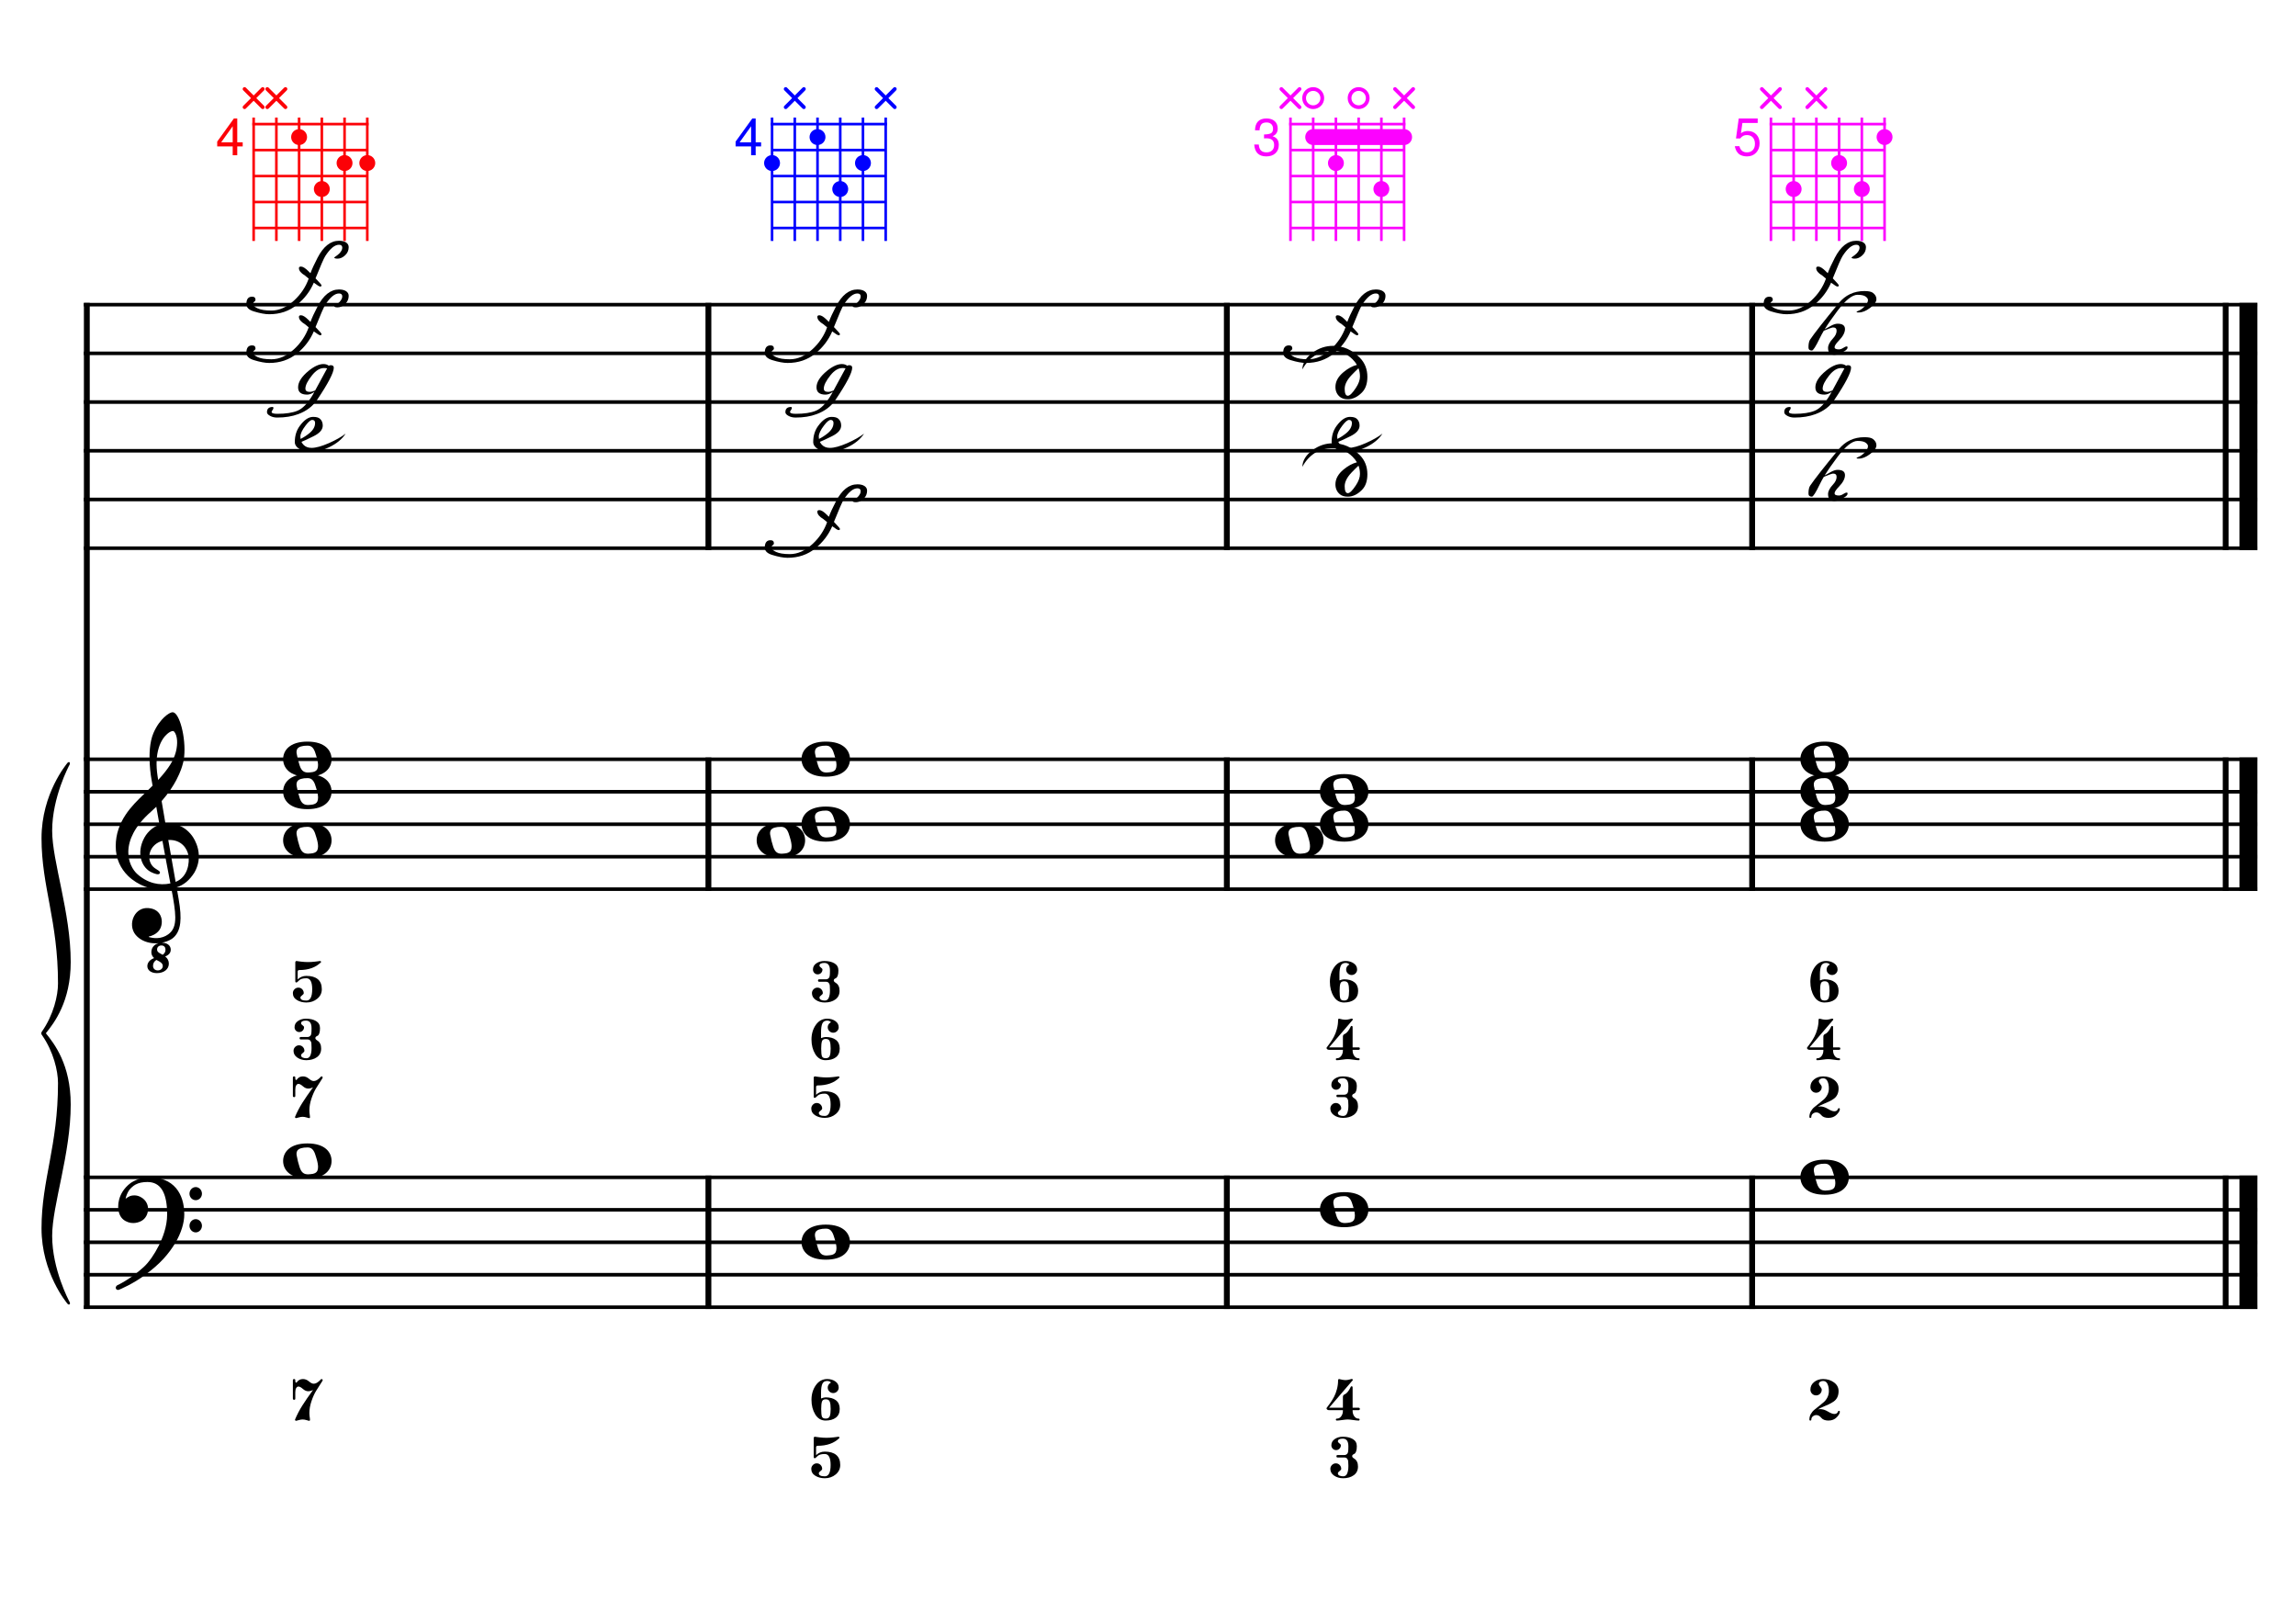 <?xml version="1.0" encoding="UTF-8" standalone="no"?>
<svg width="4209.44px" height="2976.38px" viewBox="0 0 4209.44 2976.38"
 xmlns="http://www.w3.org/2000/svg" xmlns:xlink="http://www.w3.org/1999/xlink" version="1.2" baseProfile="tiny">
<title>La Mineur (19)</title>
<desc>Generated by MuseScore 3.6.2</desc>
<polyline class="StaffLines" fill="none" stroke="#000000" stroke-width="6.55" stroke-linejoin="bevel" points="153.819,558.425 4138.58,558.425"/>
<polyline class="StaffLines" fill="none" stroke="#000000" stroke-width="6.55" stroke-linejoin="bevel" points="153.819,647.717 4138.58,647.717"/>
<polyline class="StaffLines" fill="none" stroke="#000000" stroke-width="6.55" stroke-linejoin="bevel" points="153.819,737.008 4138.58,737.008"/>
<polyline class="StaffLines" fill="none" stroke="#000000" stroke-width="6.55" stroke-linejoin="bevel" points="153.819,826.299 4138.58,826.299"/>
<polyline class="StaffLines" fill="none" stroke="#000000" stroke-width="6.55" stroke-linejoin="bevel" points="153.819,915.591 4138.58,915.591"/>
<polyline class="StaffLines" fill="none" stroke="#000000" stroke-width="6.55" stroke-linejoin="bevel" points="153.819,1004.88 4138.58,1004.88"/>
<polyline class="StaffLines" fill="none" stroke="#000000" stroke-width="6.55" stroke-linejoin="bevel" points="153.819,1391.81 4138.58,1391.81"/>
<polyline class="StaffLines" fill="none" stroke="#000000" stroke-width="6.55" stroke-linejoin="bevel" points="153.819,1451.34 4138.58,1451.34"/>
<polyline class="StaffLines" fill="none" stroke="#000000" stroke-width="6.55" stroke-linejoin="bevel" points="153.819,1510.87 4138.58,1510.87"/>
<polyline class="StaffLines" fill="none" stroke="#000000" stroke-width="6.55" stroke-linejoin="bevel" points="153.819,1570.39 4138.58,1570.39"/>
<polyline class="StaffLines" fill="none" stroke="#000000" stroke-width="6.55" stroke-linejoin="bevel" points="153.819,1629.92 4138.58,1629.92"/>
<polyline class="StaffLines" fill="none" stroke="#000000" stroke-width="6.55" stroke-linejoin="bevel" points="153.819,2158.12 4138.58,2158.12"/>
<polyline class="StaffLines" fill="none" stroke="#000000" stroke-width="6.55" stroke-linejoin="bevel" points="153.819,2217.65 4138.58,2217.65"/>
<polyline class="StaffLines" fill="none" stroke="#000000" stroke-width="6.55" stroke-linejoin="bevel" points="153.819,2277.18 4138.58,2277.18"/>
<polyline class="StaffLines" fill="none" stroke="#000000" stroke-width="6.55" stroke-linejoin="bevel" points="153.819,2336.7 4138.58,2336.7"/>
<polyline class="StaffLines" fill="none" stroke="#000000" stroke-width="6.55" stroke-linejoin="bevel" points="153.819,2396.23 4138.58,2396.23"/>
<polyline class="BarLine" fill="none" stroke="#000000" stroke-width="10.71" stroke-linejoin="bevel" points="159.176,2154.85 159.176,2399.51"/>
<polyline class="BarLine" fill="none" stroke="#000000" stroke-width="10.71" stroke-linejoin="bevel" points="1298.79,2154.85 1298.79,2399.51"/>
<polyline class="BarLine" fill="none" stroke="#000000" stroke-width="10.71" stroke-linejoin="bevel" points="2249.24,2154.85 2249.24,2399.51"/>
<polyline class="BarLine" fill="none" stroke="#000000" stroke-width="10.71" stroke-linejoin="bevel" points="3212.36,2154.85 3212.36,2399.51"/>
<polyline class="BarLine" fill="none" stroke="#000000" stroke-width="10.71" stroke-linejoin="bevel" points="4080.54,2154.85 4080.54,2399.51"/>
<polyline class="BarLine" fill="none" stroke="#000000" stroke-width="32.74" stroke-linejoin="bevel" points="4122.21,2154.85 4122.21,2399.51"/>
<polyline class="BarLine" fill="none" stroke="#000000" stroke-width="10.71" stroke-linejoin="bevel" points="159.176,1388.54 159.176,2158.12"/>
<polyline class="BarLine" fill="none" stroke="#000000" stroke-width="10.71" stroke-linejoin="bevel" points="1298.79,1388.54 1298.79,1633.2"/>
<polyline class="BarLine" fill="none" stroke="#000000" stroke-width="10.71" stroke-linejoin="bevel" points="2249.24,1388.54 2249.24,1633.2"/>
<polyline class="BarLine" fill="none" stroke="#000000" stroke-width="10.71" stroke-linejoin="bevel" points="3212.36,1388.54 3212.36,1633.2"/>
<polyline class="BarLine" fill="none" stroke="#000000" stroke-width="10.71" stroke-linejoin="bevel" points="4080.54,1388.54 4080.54,1633.2"/>
<polyline class="BarLine" fill="none" stroke="#000000" stroke-width="32.74" stroke-linejoin="bevel" points="4122.21,1388.54 4122.21,1633.2"/>
<polyline class="BarLine" fill="none" stroke="#000000" stroke-width="10.71" stroke-linejoin="bevel" points="159.176,555.151 159.176,1391.81"/>
<polyline class="BarLine" fill="none" stroke="#000000" stroke-width="10.71" stroke-linejoin="bevel" points="1298.79,555.151 1298.79,1008.16"/>
<polyline class="BarLine" fill="none" stroke="#000000" stroke-width="10.71" stroke-linejoin="bevel" points="2249.24,555.151 2249.24,1008.16"/>
<polyline class="BarLine" fill="none" stroke="#000000" stroke-width="10.71" stroke-linejoin="bevel" points="3212.36,555.151 3212.36,1008.16"/>
<polyline class="BarLine" fill="none" stroke="#000000" stroke-width="10.71" stroke-linejoin="bevel" points="4080.54,555.151 4080.54,1008.16"/>
<polyline class="BarLine" fill="none" stroke="#000000" stroke-width="32.74" stroke-linejoin="bevel" points="4122.21,555.151 4122.21,1008.16"/>
<path class="Note" transform="matrix(2.381,0,0,2.381,519.076,2128.36)" d="M18.7,-13.6 C4.9,-13.6 0,-6.6 0,-0.1 C0,6.4 4.9,13.4 18.7,13.4 C32.5,13.4 37.3,6.4 37.3,-0.1 C37.3,-6.6 32.5,-13.6 18.7,-13.6 M10.4,-4.5 C10.3,-4.9 10.3,-5.3 10.3,-5.7 C10.3,-6.5 10.5,-7.3 10.9,-8 C11.6,-9 12.8,-9.7 14.3,-10 C15.6,-10.3 16.3,-10.5 18.9,-10.5 L19,-10.5 C23,-10.5 24.3,-6.8 25.4,-3 L25.7,-2 C26.5,0.6 26.9,2.8 26.9,4.5 C26.9,5.7 26.7,6.8 26.3,7.6 C25.7,8.7 24.7,9.4 23,9.8 C22.1,10 20.6,10.1 20.6,10.1 C20.1,10.1 19.7,10.2 19.3,10.2 C16.1,10.2 14.1,9 12.7,4.7 C11.5,1 11.3,-0.1 10.4,-4.5"/>
<path class="Note" transform="matrix(2.381,0,0,2.381,1469.52,2277.18)" d="M18.7,-13.6 C4.9,-13.6 0,-6.6 0,-0.1 C0,6.4 4.9,13.4 18.7,13.4 C32.5,13.4 37.3,6.4 37.3,-0.1 C37.3,-6.6 32.5,-13.6 18.7,-13.6 M10.4,-4.5 C10.3,-4.9 10.3,-5.3 10.3,-5.7 C10.3,-6.5 10.5,-7.3 10.9,-8 C11.6,-9 12.8,-9.7 14.3,-10 C15.6,-10.3 16.3,-10.5 18.9,-10.5 L19,-10.5 C23,-10.5 24.3,-6.8 25.4,-3 L25.7,-2 C26.5,0.6 26.9,2.8 26.9,4.5 C26.9,5.7 26.7,6.8 26.3,7.6 C25.7,8.7 24.7,9.4 23,9.8 C22.1,10 20.6,10.1 20.6,10.1 C20.1,10.1 19.7,10.2 19.3,10.2 C16.1,10.2 14.1,9 12.7,4.7 C11.5,1 11.3,-0.1 10.4,-4.5"/>
<path class="Note" transform="matrix(2.381,0,0,2.381,2419.96,2217.65)" d="M18.7,-13.6 C4.9,-13.6 0,-6.6 0,-0.1 C0,6.4 4.9,13.4 18.7,13.4 C32.5,13.4 37.3,6.4 37.3,-0.1 C37.3,-6.6 32.5,-13.6 18.7,-13.6 M10.4,-4.5 C10.3,-4.9 10.3,-5.3 10.3,-5.7 C10.3,-6.5 10.5,-7.3 10.9,-8 C11.6,-9 12.8,-9.7 14.3,-10 C15.6,-10.3 16.3,-10.5 18.9,-10.5 L19,-10.5 C23,-10.5 24.3,-6.8 25.4,-3 L25.7,-2 C26.5,0.6 26.9,2.8 26.9,4.5 C26.9,5.7 26.7,6.8 26.3,7.6 C25.7,8.7 24.7,9.4 23,9.8 C22.1,10 20.6,10.1 20.6,10.1 C20.1,10.1 19.7,10.2 19.3,10.2 C16.1,10.2 14.1,9 12.7,4.7 C11.5,1 11.3,-0.1 10.4,-4.5"/>
<path class="Note" transform="matrix(2.381,0,0,2.381,3300.82,2158.12)" d="M18.7,-13.6 C4.9,-13.6 0,-6.6 0,-0.1 C0,6.4 4.9,13.4 18.7,13.4 C32.5,13.4 37.3,6.4 37.3,-0.1 C37.3,-6.6 32.5,-13.6 18.7,-13.6 M10.4,-4.5 C10.3,-4.9 10.3,-5.3 10.3,-5.7 C10.3,-6.5 10.5,-7.3 10.9,-8 C11.6,-9 12.8,-9.7 14.3,-10 C15.6,-10.3 16.3,-10.5 18.9,-10.5 L19,-10.5 C23,-10.5 24.3,-6.8 25.4,-3 L25.7,-2 C26.5,0.6 26.9,2.8 26.9,4.5 C26.9,5.7 26.7,6.8 26.3,7.6 C25.7,8.7 24.7,9.4 23,9.8 C22.1,10 20.6,10.1 20.6,10.1 C20.1,10.1 19.7,10.2 19.3,10.2 C16.1,10.2 14.1,9 12.7,4.7 C11.5,1 11.3,-0.1 10.4,-4.5"/>
<path class="Note" transform="matrix(2.381,0,0,2.381,519.076,1540.63)" d="M18.7,-13.6 C4.9,-13.6 0,-6.6 0,-0.1 C0,6.4 4.9,13.4 18.7,13.4 C32.5,13.4 37.3,6.4 37.3,-0.1 C37.3,-6.6 32.5,-13.6 18.7,-13.6 M10.4,-4.5 C10.3,-4.9 10.3,-5.3 10.3,-5.7 C10.3,-6.5 10.5,-7.3 10.9,-8 C11.6,-9 12.8,-9.7 14.3,-10 C15.6,-10.3 16.3,-10.5 18.9,-10.5 L19,-10.5 C23,-10.5 24.3,-6.8 25.4,-3 L25.7,-2 C26.5,0.6 26.9,2.8 26.9,4.5 C26.9,5.7 26.7,6.8 26.3,7.6 C25.7,8.7 24.7,9.4 23,9.8 C22.1,10 20.6,10.1 20.6,10.1 C20.1,10.1 19.7,10.2 19.3,10.2 C16.1,10.2 14.1,9 12.7,4.7 C11.5,1 11.3,-0.1 10.4,-4.5"/>
<path class="Note" transform="matrix(2.381,0,0,2.381,519.076,1451.34)" d="M18.7,-13.6 C4.9,-13.6 0,-6.6 0,-0.1 C0,6.4 4.9,13.4 18.7,13.4 C32.5,13.4 37.3,6.4 37.3,-0.1 C37.3,-6.6 32.5,-13.6 18.7,-13.6 M10.4,-4.5 C10.3,-4.9 10.3,-5.3 10.3,-5.7 C10.3,-6.5 10.5,-7.3 10.9,-8 C11.6,-9 12.8,-9.7 14.3,-10 C15.6,-10.3 16.3,-10.5 18.9,-10.5 L19,-10.5 C23,-10.5 24.3,-6.8 25.4,-3 L25.7,-2 C26.5,0.6 26.9,2.8 26.9,4.5 C26.9,5.7 26.7,6.8 26.3,7.6 C25.7,8.7 24.7,9.4 23,9.8 C22.1,10 20.6,10.1 20.6,10.1 C20.1,10.1 19.7,10.2 19.3,10.2 C16.1,10.2 14.1,9 12.7,4.7 C11.5,1 11.3,-0.1 10.4,-4.5"/>
<path class="Note" transform="matrix(2.381,0,0,2.381,519.076,1391.81)" d="M18.7,-13.6 C4.9,-13.6 0,-6.6 0,-0.1 C0,6.4 4.9,13.4 18.7,13.4 C32.5,13.4 37.3,6.4 37.3,-0.1 C37.3,-6.6 32.5,-13.6 18.7,-13.6 M10.4,-4.5 C10.3,-4.9 10.3,-5.3 10.3,-5.7 C10.3,-6.5 10.5,-7.3 10.9,-8 C11.6,-9 12.8,-9.7 14.3,-10 C15.6,-10.3 16.3,-10.5 18.9,-10.5 L19,-10.5 C23,-10.5 24.3,-6.8 25.4,-3 L25.7,-2 C26.5,0.6 26.9,2.8 26.9,4.5 C26.9,5.7 26.7,6.8 26.3,7.6 C25.7,8.7 24.7,9.4 23,9.8 C22.1,10 20.6,10.1 20.6,10.1 C20.1,10.1 19.7,10.2 19.3,10.2 C16.1,10.2 14.1,9 12.7,4.7 C11.5,1 11.3,-0.1 10.4,-4.5"/>
<path class="Note" transform="matrix(2.381,0,0,2.381,1387.26,1540.63)" d="M18.7,-13.6 C4.9,-13.6 0,-6.6 0,-0.1 C0,6.4 4.9,13.4 18.7,13.4 C32.5,13.4 37.3,6.4 37.3,-0.1 C37.3,-6.6 32.5,-13.6 18.7,-13.6 M10.4,-4.5 C10.3,-4.9 10.3,-5.3 10.3,-5.7 C10.3,-6.5 10.5,-7.3 10.9,-8 C11.6,-9 12.8,-9.7 14.3,-10 C15.6,-10.3 16.3,-10.5 18.9,-10.5 L19,-10.5 C23,-10.5 24.3,-6.8 25.4,-3 L25.7,-2 C26.5,0.6 26.9,2.8 26.9,4.5 C26.9,5.7 26.7,6.8 26.3,7.6 C25.7,8.7 24.7,9.4 23,9.8 C22.1,10 20.6,10.1 20.6,10.1 C20.1,10.1 19.7,10.2 19.3,10.2 C16.1,10.2 14.1,9 12.7,4.7 C11.5,1 11.3,-0.1 10.4,-4.5"/>
<path class="Note" transform="matrix(2.381,0,0,2.381,1469.52,1510.87)" d="M18.7,-13.6 C4.9,-13.6 0,-6.6 0,-0.1 C0,6.4 4.9,13.4 18.7,13.4 C32.5,13.4 37.3,6.4 37.3,-0.1 C37.3,-6.6 32.5,-13.6 18.7,-13.6 M10.4,-4.5 C10.3,-4.9 10.3,-5.3 10.3,-5.7 C10.3,-6.5 10.5,-7.3 10.9,-8 C11.6,-9 12.8,-9.7 14.3,-10 C15.6,-10.3 16.3,-10.5 18.9,-10.5 L19,-10.5 C23,-10.5 24.3,-6.8 25.4,-3 L25.7,-2 C26.5,0.6 26.9,2.8 26.9,4.5 C26.9,5.7 26.7,6.8 26.3,7.6 C25.7,8.7 24.7,9.4 23,9.8 C22.1,10 20.6,10.1 20.6,10.1 C20.1,10.1 19.7,10.2 19.3,10.2 C16.1,10.2 14.1,9 12.7,4.7 C11.5,1 11.3,-0.1 10.4,-4.5"/>
<path class="Note" transform="matrix(2.381,0,0,2.381,1469.52,1391.81)" d="M18.7,-13.6 C4.9,-13.6 0,-6.6 0,-0.1 C0,6.4 4.9,13.4 18.7,13.4 C32.5,13.4 37.3,6.4 37.3,-0.1 C37.3,-6.6 32.5,-13.6 18.7,-13.6 M10.4,-4.5 C10.3,-4.9 10.3,-5.3 10.3,-5.7 C10.3,-6.5 10.5,-7.3 10.9,-8 C11.6,-9 12.8,-9.7 14.3,-10 C15.6,-10.3 16.3,-10.5 18.9,-10.5 L19,-10.5 C23,-10.5 24.3,-6.8 25.4,-3 L25.7,-2 C26.5,0.6 26.9,2.8 26.9,4.5 C26.9,5.7 26.7,6.8 26.3,7.6 C25.7,8.7 24.7,9.4 23,9.8 C22.1,10 20.6,10.1 20.6,10.1 C20.1,10.1 19.7,10.2 19.3,10.2 C16.1,10.2 14.1,9 12.7,4.7 C11.5,1 11.3,-0.1 10.4,-4.5"/>
<path class="Note" transform="matrix(2.381,0,0,2.381,2337.7,1540.63)" d="M18.7,-13.6 C4.9,-13.6 0,-6.6 0,-0.1 C0,6.4 4.9,13.4 18.7,13.4 C32.5,13.4 37.3,6.4 37.3,-0.1 C37.3,-6.6 32.5,-13.6 18.7,-13.6 M10.4,-4.5 C10.3,-4.9 10.3,-5.3 10.3,-5.7 C10.3,-6.5 10.5,-7.3 10.9,-8 C11.6,-9 12.8,-9.7 14.3,-10 C15.6,-10.3 16.3,-10.5 18.9,-10.5 L19,-10.5 C23,-10.5 24.3,-6.8 25.4,-3 L25.7,-2 C26.5,0.6 26.9,2.8 26.9,4.5 C26.9,5.7 26.7,6.8 26.3,7.6 C25.7,8.7 24.7,9.4 23,9.8 C22.1,10 20.6,10.1 20.6,10.1 C20.1,10.1 19.7,10.2 19.3,10.2 C16.1,10.2 14.1,9 12.7,4.7 C11.5,1 11.3,-0.1 10.4,-4.5"/>
<path class="Note" transform="matrix(2.381,0,0,2.381,2419.96,1510.87)" d="M18.7,-13.6 C4.9,-13.6 0,-6.6 0,-0.1 C0,6.4 4.9,13.4 18.7,13.4 C32.5,13.4 37.3,6.4 37.3,-0.1 C37.3,-6.6 32.5,-13.6 18.7,-13.6 M10.4,-4.5 C10.3,-4.9 10.3,-5.3 10.3,-5.7 C10.3,-6.5 10.5,-7.3 10.9,-8 C11.6,-9 12.8,-9.7 14.3,-10 C15.6,-10.3 16.3,-10.5 18.9,-10.5 L19,-10.5 C23,-10.5 24.3,-6.8 25.4,-3 L25.7,-2 C26.5,0.6 26.9,2.8 26.9,4.5 C26.9,5.7 26.7,6.8 26.3,7.6 C25.7,8.7 24.7,9.4 23,9.8 C22.1,10 20.6,10.1 20.6,10.1 C20.1,10.1 19.7,10.2 19.3,10.2 C16.1,10.2 14.1,9 12.7,4.7 C11.5,1 11.3,-0.1 10.4,-4.5"/>
<path class="Note" transform="matrix(2.381,0,0,2.381,2419.96,1451.34)" d="M18.7,-13.6 C4.9,-13.6 0,-6.6 0,-0.1 C0,6.4 4.9,13.4 18.7,13.4 C32.5,13.4 37.3,6.4 37.3,-0.1 C37.3,-6.6 32.5,-13.6 18.7,-13.6 M10.4,-4.5 C10.3,-4.9 10.3,-5.3 10.3,-5.7 C10.3,-6.5 10.5,-7.3 10.9,-8 C11.6,-9 12.8,-9.7 14.3,-10 C15.6,-10.3 16.3,-10.5 18.9,-10.5 L19,-10.5 C23,-10.5 24.3,-6.8 25.4,-3 L25.7,-2 C26.5,0.6 26.9,2.8 26.9,4.5 C26.9,5.7 26.7,6.8 26.3,7.6 C25.7,8.7 24.7,9.4 23,9.8 C22.1,10 20.6,10.1 20.6,10.1 C20.1,10.1 19.7,10.2 19.3,10.2 C16.1,10.2 14.1,9 12.7,4.7 C11.5,1 11.3,-0.1 10.4,-4.5"/>
<path class="Note" transform="matrix(2.381,0,0,2.381,3300.82,1510.87)" d="M18.7,-13.6 C4.9,-13.6 0,-6.6 0,-0.1 C0,6.4 4.9,13.4 18.7,13.4 C32.5,13.4 37.3,6.4 37.3,-0.1 C37.3,-6.6 32.5,-13.6 18.7,-13.6 M10.4,-4.5 C10.3,-4.9 10.3,-5.3 10.3,-5.7 C10.3,-6.5 10.5,-7.3 10.9,-8 C11.6,-9 12.8,-9.7 14.3,-10 C15.6,-10.3 16.3,-10.5 18.9,-10.5 L19,-10.5 C23,-10.5 24.3,-6.8 25.4,-3 L25.7,-2 C26.5,0.6 26.9,2.8 26.9,4.5 C26.9,5.7 26.7,6.8 26.3,7.6 C25.7,8.7 24.7,9.4 23,9.8 C22.1,10 20.6,10.1 20.6,10.1 C20.1,10.1 19.7,10.2 19.3,10.2 C16.1,10.2 14.1,9 12.7,4.7 C11.5,1 11.3,-0.1 10.4,-4.5"/>
<path class="Note" transform="matrix(2.381,0,0,2.381,3300.82,1451.34)" d="M18.7,-13.6 C4.9,-13.6 0,-6.6 0,-0.1 C0,6.4 4.9,13.4 18.7,13.4 C32.5,13.4 37.3,6.4 37.3,-0.1 C37.3,-6.6 32.5,-13.6 18.7,-13.6 M10.4,-4.5 C10.3,-4.9 10.3,-5.3 10.3,-5.7 C10.3,-6.5 10.5,-7.3 10.9,-8 C11.6,-9 12.8,-9.7 14.3,-10 C15.6,-10.3 16.3,-10.5 18.9,-10.5 L19,-10.5 C23,-10.5 24.3,-6.8 25.4,-3 L25.7,-2 C26.5,0.6 26.9,2.8 26.9,4.5 C26.9,5.7 26.7,6.8 26.3,7.6 C25.7,8.7 24.7,9.4 23,9.8 C22.1,10 20.6,10.1 20.6,10.1 C20.1,10.1 19.7,10.2 19.3,10.2 C16.1,10.2 14.1,9 12.7,4.7 C11.5,1 11.3,-0.1 10.4,-4.5"/>
<path class="Note" transform="matrix(2.381,0,0,2.381,3300.82,1391.81)" d="M18.7,-13.6 C4.9,-13.6 0,-6.6 0,-0.1 C0,6.4 4.9,13.4 18.7,13.4 C32.5,13.4 37.3,6.4 37.3,-0.1 C37.3,-6.6 32.5,-13.6 18.7,-13.6 M10.4,-4.5 C10.3,-4.9 10.3,-5.3 10.3,-5.7 C10.3,-6.5 10.5,-7.3 10.9,-8 C11.6,-9 12.8,-9.7 14.3,-10 C15.6,-10.3 16.3,-10.5 18.9,-10.5 L19,-10.5 C23,-10.5 24.3,-6.8 25.4,-3 L25.7,-2 C26.5,0.6 26.9,2.8 26.9,4.5 C26.9,5.7 26.7,6.8 26.3,7.6 C25.7,8.7 24.7,9.4 23,9.8 C22.1,10 20.6,10.1 20.6,10.1 C20.1,10.1 19.7,10.2 19.3,10.2 C16.1,10.2 14.1,9 12.7,4.7 C11.5,1 11.3,-0.1 10.4,-4.5"/>
<path class="Note" d="M612.77,561.187 C617.109,558.243 620.247,555.803 622.183,553.866 C625.747,550.07 627.529,546.583 627.529,543.407 C627.529,539.766 625.515,537.945 621.486,537.945 C613.661,537.945 605.294,544.84 596.385,558.631 C593.673,562.814 587.708,576.45 578.488,599.537 C585.848,607.129 589.528,611.429 589.528,612.436 C589.528,613.831 588.637,614.528 586.855,614.528 C585.461,614.528 581.626,612.165 575.35,607.439 C568.533,623.321 558.19,636.879 544.322,648.113 C530.144,659.579 513.216,665.312 493.538,665.312 C486.023,665.312 476.61,663.569 465.299,660.083 C456.234,657.294 451.702,652.839 451.702,646.719 C451.702,637.654 455.188,633.122 462.161,633.122 C466.345,633.122 468.436,635.059 468.436,638.932 C468.436,640.172 467.468,641.489 465.531,642.884 C464.524,643.581 464.02,644.937 464.02,646.951 C464.02,649.353 466.693,651.832 472.039,654.388 C477.85,657.178 486.372,658.572 497.605,658.572 C512.093,658.572 526.077,652.297 539.558,639.746 C551.798,628.357 560.592,615.109 565.937,600.002 C563.846,598.297 561.599,596.438 559.197,594.424 C551.76,590.008 548.041,585.475 548.041,580.827 C548.041,578.89 549.319,577.922 551.876,577.922 C555.285,577.922 559.894,580.827 565.705,586.638 C566.945,587.877 568.107,589.039 569.191,590.124 C571.903,582.686 576.241,573.235 582.207,561.768 C592.976,541.005 606.069,530.624 621.486,530.624 C626.987,530.624 631.325,531.67 634.502,533.762 C637.678,535.853 639.267,538.72 639.267,542.361 C639.267,548.172 637.136,553.091 632.875,557.12 C628.459,561.304 623.849,563.395 619.046,563.395 C614.862,563.395 612.77,562.659 612.77,561.187"/>
<path class="Note" d="M633.688,794.854 C627.336,804.848 617.303,813.138 603.59,819.723 C591.659,825.456 580.503,828.323 570.121,828.323 C561.831,828.323 554.936,826.657 549.435,823.326 C543.47,819.684 540.487,815.346 540.487,810.31 C540.487,798.921 543.47,789.121 549.435,780.909 C557.57,769.752 565.782,764.174 574.072,764.174 C579.96,764.174 584.144,765.336 586.623,767.661 C590.032,770.682 591.736,774.827 591.736,780.095 C591.736,787.533 586.197,794.002 575.118,799.502 C564.349,804.848 556.873,808.334 552.689,809.961 C553.619,811.898 554.82,813.641 556.292,815.191 C559.933,819.065 564.892,821.001 571.167,821.001 C579.069,821.001 589.683,818.096 603.009,812.286 C615.792,806.63 626.018,800.819 633.688,794.854 M551.062,804.616 C556.873,801.672 562.18,798.224 566.983,794.273 C574.111,788.462 577.675,782.187 577.675,775.447 C577.675,771.651 575.932,769.752 572.445,769.752 C569.501,769.752 565.473,773.123 560.359,779.863 C553.929,788.23 550.714,795.048 550.714,800.316 C550.714,801.788 550.83,803.221 551.062,804.616"/>
<path class="Note" d="M612.77,471.896 C617.109,468.952 620.247,466.512 622.183,464.575 C625.747,460.778 627.529,457.292 627.529,454.116 C627.529,450.474 625.515,448.654 621.486,448.654 C613.661,448.654 605.294,455.549 596.385,469.339 C593.673,473.523 587.708,487.158 578.488,510.246 C585.848,517.838 589.528,522.138 589.528,523.145 C589.528,524.54 588.637,525.237 586.855,525.237 C585.461,525.237 581.626,522.874 575.35,518.148 C568.533,534.03 558.19,547.588 544.322,558.822 C530.144,570.288 513.216,576.021 493.538,576.021 C486.023,576.021 476.61,574.278 465.299,570.791 C456.234,568.002 451.702,563.548 451.702,557.427 C451.702,548.363 455.188,543.831 462.161,543.831 C466.345,543.831 468.436,545.767 468.436,549.641 C468.436,550.881 467.468,552.198 465.531,553.592 C464.524,554.29 464.02,555.645 464.02,557.66 C464.02,560.061 466.693,562.541 472.039,565.097 C477.85,567.886 486.372,569.281 497.605,569.281 C512.093,569.281 526.077,563.005 539.558,550.455 C551.798,539.066 560.592,525.818 565.937,510.71 C563.846,509.006 561.599,507.147 559.197,505.132 C551.76,500.716 548.041,496.184 548.041,491.536 C548.041,489.599 549.319,488.63 551.876,488.63 C555.285,488.63 559.894,491.536 565.705,497.346 C566.945,498.586 568.107,499.748 569.191,500.832 C571.903,493.395 576.241,483.943 582.207,472.477 C592.976,451.714 606.069,441.332 621.486,441.332 C626.987,441.332 631.325,442.378 634.502,444.47 C637.678,446.562 639.267,449.429 639.267,453.07 C639.267,458.88 637.136,463.8 632.875,467.829 C628.459,472.012 623.849,474.104 619.046,474.104 C614.862,474.104 612.77,473.368 612.77,471.896"/>
<path class="Note" d="M611.957,674.069 C611.957,682.979 601.808,702.541 581.51,732.756 C573.452,744.764 561.87,753.558 546.763,759.136 C535.606,763.319 522.707,765.411 508.064,765.411 C503.338,765.411 499.155,764.443 495.514,762.506 C491.485,760.414 489.471,758.129 489.471,755.65 C489.471,749.219 492.918,746.004 499.813,746.004 C500.821,746.004 501.324,746.624 501.324,747.863 C501.324,748.948 500.821,750.149 499.813,751.466 C498.574,753.093 497.954,754.294 497.954,755.068 C497.954,757.393 501.44,758.555 508.413,758.555 C524.063,758.555 536.42,756.657 545.484,752.86 C554.936,748.987 564.349,739.109 573.724,723.227 L576.396,718.23 C571.903,721.638 567.448,723.343 563.032,723.343 C552.031,723.343 546.53,718.888 546.53,709.979 C546.53,700.372 552.999,690.262 565.937,679.648 C576.086,671.435 585.112,667.329 593.015,667.329 C596.966,667.329 600.258,668.375 602.892,670.467 C603.822,669.77 604.984,669.421 606.379,669.421 C610.098,669.421 611.957,670.971 611.957,674.069 M577.791,715.789 L599.755,675.232 C598.05,674.844 596.152,674.651 594.06,674.651 C586.545,674.651 579.263,679.028 572.213,687.782 C564.001,698.009 559.894,706.182 559.894,712.303 C559.894,716.332 562.567,718.346 567.913,718.346 C570.47,718.346 573.762,717.494 577.791,715.789"/>
<path class="Note" d="M1563.21,918.353 C1567.55,915.409 1570.69,912.968 1572.62,911.031 C1576.19,907.235 1577.97,903.749 1577.97,900.572 C1577.97,896.931 1575.96,895.11 1571.93,895.11 C1564.1,895.11 1555.74,902.006 1546.83,915.796 C1544.11,919.98 1538.15,933.615 1528.93,956.702 C1536.29,964.295 1539.97,968.595 1539.97,969.602 C1539.97,970.996 1539.08,971.693 1537.3,971.693 C1535.9,971.693 1532.07,969.331 1525.79,964.605 C1518.97,980.487 1508.63,994.045 1494.76,1005.28 C1480.59,1016.74 1463.66,1022.48 1443.98,1022.48 C1436.46,1022.48 1427.05,1020.73 1415.74,1017.25 C1406.68,1014.46 1402.14,1010 1402.14,1003.88 C1402.14,994.819 1405.63,990.287 1412.6,990.287 C1416.79,990.287 1418.88,992.224 1418.88,996.098 C1418.88,997.337 1417.91,998.654 1415.97,1000.05 C1414.97,1000.75 1414.46,1002.1 1414.46,1004.12 C1414.46,1006.52 1417.13,1009 1422.48,1011.55 C1428.29,1014.34 1436.81,1015.74 1448.05,1015.74 C1462.53,1015.74 1476.52,1009.46 1490,996.911 C1502.24,985.523 1511.03,972.275 1516.38,957.167 C1514.29,955.463 1512.04,953.603 1509.64,951.589 C1502.2,947.173 1498.48,942.641 1498.48,937.992 C1498.48,936.055 1499.76,935.087 1502.32,935.087 C1505.73,935.087 1510.34,937.992 1516.15,943.803 C1517.39,945.042 1518.55,946.205 1519.63,947.289 C1522.34,939.852 1526.68,930.4 1532.65,918.934 C1543.42,898.171 1556.51,887.789 1571.93,887.789 C1577.43,887.789 1581.77,888.835 1584.94,890.927 C1588.12,893.019 1589.71,895.885 1589.71,899.526 C1589.71,905.337 1587.58,910.257 1583.32,914.285 C1578.9,918.469 1574.29,920.561 1569.49,920.561 C1565.3,920.561 1563.21,919.825 1563.21,918.353"/>
<path class="Note" d="M1563.21,561.187 C1567.55,558.243 1570.69,555.803 1572.62,553.866 C1576.19,550.07 1577.97,546.583 1577.97,543.407 C1577.97,539.766 1575.96,537.945 1571.93,537.945 C1564.1,537.945 1555.74,544.84 1546.83,558.631 C1544.11,562.814 1538.15,576.45 1528.93,599.537 C1536.29,607.129 1539.97,611.429 1539.97,612.436 C1539.97,613.831 1539.08,614.528 1537.3,614.528 C1535.9,614.528 1532.07,612.165 1525.79,607.439 C1518.97,623.321 1508.63,636.879 1494.76,648.113 C1480.59,659.579 1463.66,665.312 1443.98,665.312 C1436.46,665.312 1427.05,663.569 1415.74,660.083 C1406.68,657.294 1402.14,652.839 1402.14,646.719 C1402.14,637.654 1405.63,633.122 1412.6,633.122 C1416.79,633.122 1418.88,635.059 1418.88,638.932 C1418.88,640.172 1417.91,641.489 1415.97,642.884 C1414.97,643.581 1414.46,644.937 1414.46,646.951 C1414.46,649.353 1417.13,651.832 1422.48,654.388 C1428.29,657.178 1436.81,658.572 1448.05,658.572 C1462.53,658.572 1476.52,652.297 1490,639.746 C1502.24,628.357 1511.03,615.109 1516.38,600.002 C1514.29,598.297 1512.04,596.438 1509.64,594.424 C1502.2,590.008 1498.48,585.475 1498.48,580.827 C1498.48,578.89 1499.76,577.922 1502.32,577.922 C1505.73,577.922 1510.34,580.827 1516.15,586.638 C1517.39,587.877 1518.55,589.039 1519.63,590.124 C1522.34,582.686 1526.68,573.235 1532.65,561.768 C1543.42,541.005 1556.51,530.624 1571.93,530.624 C1577.43,530.624 1581.77,531.67 1584.94,533.762 C1588.12,535.853 1589.71,538.72 1589.71,542.361 C1589.71,548.172 1587.58,553.091 1583.32,557.12 C1578.9,561.304 1574.29,563.395 1569.49,563.395 C1565.3,563.395 1563.21,562.659 1563.21,561.187"/>
<path class="Note" d="M1584.13,794.854 C1577.78,804.848 1567.74,813.138 1554.03,819.723 C1542.1,825.456 1530.94,828.323 1520.56,828.323 C1512.27,828.323 1505.38,826.657 1499.88,823.326 C1493.91,819.684 1490.93,815.346 1490.93,810.31 C1490.93,798.921 1493.91,789.121 1499.88,780.909 C1508.01,769.752 1516.22,764.174 1524.51,764.174 C1530.4,764.174 1534.59,765.336 1537.06,767.661 C1540.47,770.682 1542.18,774.827 1542.18,780.095 C1542.18,787.533 1536.64,794.002 1525.56,799.502 C1514.79,804.848 1507.31,808.334 1503.13,809.961 C1504.06,811.898 1505.26,813.641 1506.73,815.191 C1510.37,819.065 1515.33,821.001 1521.61,821.001 C1529.51,821.001 1540.12,818.096 1553.45,812.286 C1566.23,806.63 1576.46,800.819 1584.13,794.854 M1501.5,804.616 C1507.31,801.672 1512.62,798.224 1517.42,794.273 C1524.55,788.462 1528.12,782.187 1528.12,775.447 C1528.12,771.651 1526.37,769.752 1522.89,769.752 C1519.94,769.752 1515.91,773.123 1510.8,779.863 C1504.37,788.23 1501.16,795.048 1501.16,800.316 C1501.16,801.788 1501.27,803.221 1501.5,804.616"/>
<path class="Note" d="M1562.4,674.069 C1562.4,682.979 1552.25,702.541 1531.95,732.756 C1523.89,744.764 1512.31,753.558 1497.2,759.136 C1486.05,763.319 1473.15,765.411 1458.51,765.411 C1453.78,765.411 1449.6,764.443 1445.96,762.506 C1441.93,760.414 1439.91,758.129 1439.91,755.65 C1439.91,749.219 1443.36,746.004 1450.25,746.004 C1451.26,746.004 1451.77,746.624 1451.77,747.863 C1451.77,748.948 1451.26,750.149 1450.25,751.466 C1449.02,753.093 1448.4,754.294 1448.4,755.068 C1448.4,757.393 1451.88,758.555 1458.85,758.555 C1474.5,758.555 1486.86,756.657 1495.93,752.86 C1505.38,748.987 1514.79,739.109 1524.17,723.227 L1526.84,718.23 C1522.34,721.638 1517.89,723.343 1513.47,723.343 C1502.47,723.343 1496.97,718.888 1496.97,709.979 C1496.97,700.372 1503.44,690.262 1516.38,679.648 C1526.53,671.435 1535.55,667.329 1543.46,667.329 C1547.41,667.329 1550.7,668.375 1553.33,670.467 C1554.26,669.77 1555.43,669.421 1556.82,669.421 C1560.54,669.421 1562.4,670.971 1562.4,674.069 M1528.23,715.789 L1550.2,675.232 C1548.49,674.844 1546.59,674.651 1544.5,674.651 C1536.99,674.651 1529.7,679.028 1522.65,687.782 C1514.44,698.009 1510.34,706.182 1510.34,712.303 C1510.34,716.332 1513.01,718.346 1518.35,718.346 C1520.91,718.346 1524.2,717.494 1528.23,715.789"/>
<path class="Note" d="M2387.69,855.79 C2388,844.091 2394.47,833.71 2407.1,824.645 C2418.33,816.588 2430.61,812.559 2443.94,812.559 C2462.61,812.559 2479.07,819.881 2493.33,834.523 C2502.39,843.898 2506.92,855.519 2506.92,869.387 C2506.92,881.86 2503.59,891.428 2496.93,898.091 C2488.79,906.303 2480.19,910.409 2471.13,910.409 C2464.93,910.409 2460.13,909.014 2456.72,906.225 C2451.14,901.654 2448.35,895.534 2448.35,887.864 C2448.35,877.947 2453.31,868.883 2463.23,860.671 C2471.36,853.93 2479.54,849.514 2487.75,847.423 C2485.58,843.704 2482.83,840.218 2479.5,836.964 C2469.11,826.815 2457.34,821.74 2444.17,821.74 C2430.46,821.74 2419.11,824.723 2410.12,830.688 C2400.82,836.809 2393.35,845.176 2387.69,855.79 M2490.65,853.582 C2486.39,857.533 2482.13,861.755 2477.87,866.249 C2469.5,875.081 2465.32,883.448 2465.32,891.35 C2465.32,899.795 2467.26,904.017 2471.13,904.017 C2474.62,904.017 2479.5,899.253 2485.77,889.723 C2490.81,882.131 2493.33,875.158 2493.33,868.805 C2493.33,863.382 2492.43,858.308 2490.65,853.582"/>
<path class="Note" d="M2513.65,561.187 C2517.99,558.243 2521.13,555.803 2523.07,553.866 C2526.63,550.07 2528.41,546.583 2528.41,543.407 C2528.41,539.766 2526.4,537.945 2522.37,537.945 C2514.54,537.945 2506.18,544.84 2497.27,558.631 C2494.56,562.814 2488.59,576.45 2479.37,599.537 C2486.73,607.129 2490.41,611.429 2490.41,612.436 C2490.41,613.831 2489.52,614.528 2487.74,614.528 C2486.34,614.528 2482.51,612.165 2476.23,607.439 C2469.42,623.321 2459.07,636.879 2445.21,648.113 C2431.03,659.579 2414.1,665.312 2394.42,665.312 C2386.91,665.312 2377.49,663.569 2366.18,660.083 C2357.12,657.294 2352.59,652.839 2352.59,646.719 C2352.59,637.654 2356.07,633.122 2363.04,633.122 C2367.23,633.122 2369.32,635.059 2369.32,638.932 C2369.32,640.172 2368.35,641.489 2366.41,642.884 C2365.41,643.581 2364.9,644.937 2364.9,646.951 C2364.9,649.353 2367.58,651.832 2372.92,654.388 C2378.73,657.178 2387.25,658.572 2398.49,658.572 C2412.98,658.572 2426.96,652.297 2440.44,639.746 C2452.68,628.357 2461.47,615.109 2466.82,600.002 C2464.73,598.297 2462.48,596.438 2460.08,594.424 C2452.64,590.008 2448.92,585.475 2448.92,580.827 C2448.92,578.89 2450.2,577.922 2452.76,577.922 C2456.17,577.922 2460.78,580.827 2466.59,586.638 C2467.83,587.877 2468.99,589.039 2470.07,590.124 C2472.79,582.686 2477.12,573.235 2483.09,561.768 C2493.86,541.005 2506.95,530.624 2522.37,530.624 C2527.87,530.624 2532.21,531.67 2535.38,533.762 C2538.56,535.853 2540.15,538.72 2540.15,542.361 C2540.15,548.172 2538.02,553.091 2533.76,557.12 C2529.34,561.304 2524.73,563.395 2519.93,563.395 C2515.75,563.395 2513.65,562.659 2513.65,561.187"/>
<path class="Note" d="M2534.57,794.854 C2528.22,804.848 2518.19,813.138 2504.47,819.723 C2492.54,825.456 2481.39,828.323 2471,828.323 C2462.71,828.323 2455.82,826.657 2450.32,823.326 C2444.35,819.684 2441.37,815.346 2441.37,810.31 C2441.37,798.921 2444.35,789.121 2450.32,780.909 C2458.45,769.752 2466.67,764.174 2474.96,764.174 C2480.84,764.174 2485.03,765.336 2487.51,767.661 C2490.91,770.682 2492.62,774.827 2492.62,780.095 C2492.62,787.533 2487.08,794.002 2476,799.502 C2465.23,804.848 2457.76,808.334 2453.57,809.961 C2454.5,811.898 2455.7,813.641 2457.17,815.191 C2460.82,819.065 2465.77,821.001 2472.05,821.001 C2479.95,821.001 2490.57,818.096 2503.89,812.286 C2516.67,806.63 2526.9,800.819 2534.57,794.854 M2451.95,804.616 C2457.76,801.672 2463.06,798.224 2467.87,794.273 C2474.99,788.462 2478.56,782.187 2478.56,775.447 C2478.56,771.651 2476.81,769.752 2473.33,769.752 C2470.38,769.752 2466.36,773.123 2461.24,779.863 C2454.81,788.23 2451.6,795.048 2451.6,800.316 C2451.6,801.788 2451.71,803.221 2451.95,804.616"/>
<path class="Note" d="M2387.69,677.207 C2388,665.509 2394.47,655.127 2407.1,646.063 C2418.33,638.005 2430.61,633.977 2443.94,633.977 C2462.61,633.977 2479.07,641.298 2493.33,655.941 C2502.39,665.315 2506.92,676.936 2506.92,690.804 C2506.92,703.277 2503.59,712.845 2496.93,719.508 C2488.79,727.72 2480.19,731.826 2471.13,731.826 C2464.93,731.826 2460.13,730.432 2456.72,727.643 C2451.14,723.072 2448.35,716.951 2448.35,709.281 C2448.35,699.365 2453.31,690.3 2463.23,682.088 C2471.36,675.348 2479.54,670.932 2487.75,668.84 C2485.58,665.121 2482.83,661.635 2479.5,658.381 C2469.11,648.232 2457.34,643.157 2444.17,643.157 C2430.46,643.157 2419.11,646.14 2410.12,652.106 C2400.82,658.226 2393.35,666.593 2387.69,677.207 M2490.65,674.999 C2486.39,678.95 2482.13,683.173 2477.87,687.666 C2469.5,696.498 2465.32,704.865 2465.32,712.768 C2465.32,721.212 2467.26,725.435 2471.13,725.435 C2474.62,725.435 2479.5,720.67 2485.77,711.141 C2490.81,703.548 2493.33,696.576 2493.33,690.223 C2493.33,684.8 2492.43,679.725 2490.65,674.999"/>
<path class="Note" d="M3321.88,910.409 C3317.7,910.409 3315.61,908.511 3315.61,904.715 C3315.61,898.284 3316.58,893.558 3318.51,890.537 C3326.57,878.606 3344.08,856.293 3371.04,823.599 C3383.2,808.802 3398.89,801.403 3418.11,801.403 C3425.54,801.403 3430.69,802.449 3433.56,804.541 C3437.98,807.795 3440.19,811.707 3440.19,816.278 C3440.19,821.082 3436.31,826.427 3428.56,832.315 C3421.2,837.893 3414.23,840.682 3407.65,840.682 C3405.09,840.682 3403.81,840.411 3403.81,839.869 C3403.81,839.094 3405.05,838.281 3407.53,837.429 C3410.86,836.189 3414.43,833.671 3418.22,829.875 C3422.56,825.459 3424.73,821.469 3424.73,817.905 C3424.73,815.503 3423.06,813.218 3419.73,811.049 C3416.79,809.189 3412.02,808.26 3405.44,808.26 C3395.83,808.26 3383.71,817.944 3369.06,837.312 C3359.3,850.25 3351.4,861.639 3345.36,871.478 C3348.3,869.851 3351.83,867.876 3355.93,865.552 C3360.97,862.685 3365.31,861.252 3368.95,861.252 C3378.01,861.252 3382.54,864.506 3382.54,871.013 C3382.54,877.444 3378.83,884.494 3371.39,892.164 C3366.12,897.587 3363.49,901.616 3363.49,904.25 C3363.49,906.961 3366.12,908.317 3371.39,908.317 C3374.02,908.317 3376.73,907.388 3379.52,905.528 C3382.31,903.746 3384.37,902.855 3385.68,902.855 C3386.77,902.855 3387.31,903.553 3387.31,904.947 C3387.31,907.194 3385.14,909.557 3380.8,912.036 C3373.52,916.22 3367.67,918.311 3363.25,918.311 C3355.43,918.311 3351.52,914.128 3351.52,905.761 C3351.52,900.492 3354.54,894.643 3360.58,888.213 C3365,883.487 3367.21,878.8 3367.21,874.151 C3367.21,870.123 3365.04,868.108 3360.7,868.108 C3358.99,868.108 3353.34,870.123 3343.73,874.151 C3340.86,878.955 3338.46,883.371 3336.53,887.399 C3329.17,902.739 3324.28,910.409 3321.88,910.409"/>
<path class="Note" d="M3321.88,642.535 C3317.7,642.535 3315.61,640.637 3315.61,636.841 C3315.61,630.41 3316.58,625.684 3318.51,622.663 C3326.57,610.732 3344.08,588.419 3371.04,555.725 C3383.2,540.928 3398.89,533.529 3418.11,533.529 C3425.54,533.529 3430.69,534.575 3433.56,536.667 C3437.98,539.921 3440.19,543.833 3440.19,548.404 C3440.19,553.207 3436.31,558.553 3428.56,564.441 C3421.2,570.019 3414.23,572.808 3407.65,572.808 C3405.09,572.808 3403.81,572.537 3403.81,571.995 C3403.81,571.22 3405.05,570.407 3407.53,569.555 C3410.86,568.315 3414.43,565.797 3418.22,562.001 C3422.56,557.585 3424.73,553.595 3424.73,550.031 C3424.73,547.629 3423.06,545.344 3419.73,543.175 C3416.79,541.315 3412.02,540.386 3405.44,540.386 C3395.83,540.386 3383.71,550.07 3369.06,569.438 C3359.3,582.376 3351.4,593.765 3345.36,603.604 C3348.3,601.977 3351.83,600.002 3355.93,597.678 C3360.97,594.811 3365.31,593.378 3368.95,593.378 C3378.01,593.378 3382.54,596.632 3382.54,603.139 C3382.54,609.57 3378.83,616.62 3371.39,624.29 C3366.12,629.713 3363.49,633.742 3363.49,636.376 C3363.49,639.087 3366.12,640.443 3371.39,640.443 C3374.02,640.443 3376.73,639.513 3379.52,637.654 C3382.31,635.872 3384.37,634.981 3385.68,634.981 C3386.77,634.981 3387.31,635.679 3387.31,637.073 C3387.31,639.32 3385.14,641.683 3380.8,644.162 C3373.52,648.346 3367.67,650.437 3363.25,650.437 C3355.43,650.437 3351.52,646.254 3351.52,637.887 C3351.52,632.618 3354.54,626.769 3360.58,620.339 C3365,615.613 3367.21,610.926 3367.21,606.277 C3367.21,602.249 3365.04,600.234 3360.7,600.234 C3358.99,600.234 3353.34,602.249 3343.73,606.277 C3340.86,611.081 3338.46,615.497 3336.53,619.525 C3329.17,634.865 3324.28,642.535 3321.88,642.535"/>
<path class="Note" d="M3394.51,471.896 C3398.85,468.952 3401.99,466.512 3403.93,464.575 C3407.49,460.778 3409.27,457.292 3409.27,454.116 C3409.27,450.474 3407.26,448.654 3403.23,448.654 C3395.41,448.654 3387.04,455.549 3378.13,469.339 C3375.42,473.523 3369.45,487.158 3360.23,510.246 C3367.59,517.838 3371.27,522.138 3371.27,523.145 C3371.27,524.54 3370.38,525.237 3368.6,525.237 C3367.21,525.237 3363.37,522.874 3357.09,518.148 C3350.28,534.03 3339.93,547.588 3326.07,558.822 C3311.89,570.288 3294.96,576.021 3275.28,576.021 C3267.77,576.021 3258.35,574.278 3247.04,570.791 C3237.98,568.002 3233.45,563.548 3233.45,557.427 C3233.45,548.363 3236.93,543.831 3243.91,543.831 C3248.09,543.831 3250.18,545.767 3250.18,549.641 C3250.18,550.881 3249.21,552.198 3247.28,553.592 C3246.27,554.29 3245.76,555.645 3245.76,557.66 C3245.76,560.061 3248.44,562.541 3253.78,565.097 C3259.59,567.886 3268.12,569.281 3279.35,569.281 C3293.84,569.281 3307.82,563.005 3321.3,550.455 C3333.54,539.066 3342.34,525.818 3347.68,510.71 C3345.59,509.006 3343.34,507.147 3340.94,505.132 C3333.5,500.716 3329.79,496.184 3329.79,491.536 C3329.79,489.599 3331.06,488.63 3333.62,488.63 C3337.03,488.63 3341.64,491.536 3347.45,497.346 C3348.69,498.586 3349.85,499.748 3350.94,500.832 C3353.65,493.395 3357.99,483.943 3363.95,472.477 C3374.72,451.714 3387.81,441.332 3403.23,441.332 C3408.73,441.332 3413.07,442.378 3416.25,444.47 C3419.42,446.562 3421.01,449.429 3421.01,453.07 C3421.01,458.88 3418.88,463.8 3414.62,467.829 C3410.2,472.012 3405.59,474.104 3400.79,474.104 C3396.61,474.104 3394.51,473.368 3394.51,471.896"/>
<path class="Note" d="M3393.7,674.069 C3393.7,682.979 3383.55,702.541 3363.25,732.756 C3355.2,744.764 3343.61,753.558 3328.51,759.136 C3317.35,763.319 3304.45,765.411 3289.81,765.411 C3285.08,765.411 3280.9,764.443 3277.26,762.506 C3273.23,760.414 3271.21,758.129 3271.21,755.65 C3271.21,749.219 3274.66,746.004 3281.56,746.004 C3282.56,746.004 3283.07,746.624 3283.07,747.863 C3283.07,748.948 3282.56,750.149 3281.56,751.466 C3280.32,753.093 3279.7,754.294 3279.7,755.068 C3279.7,757.393 3283.18,758.555 3290.16,758.555 C3305.81,758.555 3318.16,756.657 3327.23,752.86 C3336.68,748.987 3346.09,739.109 3355.47,723.227 L3358.14,718.23 C3353.65,721.638 3349.19,723.343 3344.78,723.343 C3333.78,723.343 3328.27,718.888 3328.27,709.979 C3328.27,700.372 3334.74,690.262 3347.68,679.648 C3357.83,671.435 3366.86,667.329 3374.76,667.329 C3378.71,667.329 3382,668.375 3384.64,670.467 C3385.57,669.77 3386.73,669.421 3388.12,669.421 C3391.84,669.421 3393.7,670.971 3393.7,674.069 M3359.54,715.789 L3381.5,675.232 C3379.79,674.844 3377.9,674.651 3375.8,674.651 C3368.29,674.651 3361.01,679.028 3353.96,687.782 C3345.74,698.009 3341.64,706.182 3341.64,712.303 C3341.64,716.332 3344.31,718.346 3349.66,718.346 C3352.21,718.346 3355.51,717.494 3359.54,715.789"/>
<path class="Clef" transform="matrix(2.381,0,0,2.381,212.156,2217.65)" d="M25.4,-25.1 C17.8,-25.1 11.7,-20.7 11.6,-20.7 C5.8,-16.4 3.5,-11.3 2.6,-7.8 C2.1,-6 1.9,-4.2 1.9,-2.5 C1.9,-0.1 2.3,2.1 3.2,4 C4.4,6.7 6.7,8.6 9.7,9.6 C10.9,10 12.2,10.2 13.5,10.2 C15.7,10.2 18,9.6 19.9,8.5 C23,6.8 24.9,3.2 24.9,-0.7 C24.9,-4.2 23.1,-7.4 20.1,-9.3 C18,-10.7 16,-11.1 14.3,-11.1 C13.1,-11.1 12,-10.9 11.1,-10.6 C10.1,-10.2 8.4,-9.2 7.6,-8.5 C7.9,-10.4 9.1,-13.3 10.2,-14.9 C11.3,-16.5 13.5,-18.5 15.2,-19.4 C17.7,-20.8 20.9,-21.4 24.4,-21.4 C34.6,-21.4 39.6,-13.2 39.6,3.6 C39.6,12.9 36.1,21.8 33.1,27.7 C29.8,34.3 25.4,40.6 21.5,44.1 C11.1,53.6 1.3,58.1 1.2,58.1 C1.2,58.1 -0.3,59 0.1,60.5 C0.4,61.5 1.3,61.7 1.9,61.7 C2,61.7 2.3,61.6 2.4,61.6 C2.5,61.6 13.9,56.9 23,49.8 C28.1,46.1 32.7,42.1 36.7,37.8 C40.3,33.9 43.4,29.7 45.9,25.5 C50.3,18 52.8,10.2 52.8,3.5 C52.8,-4.8 50.6,-11.7 46.5,-16.6 C41.8,-22.2 34.7,-25.1 25.4,-25.1 M56.8,-12.4 C56.8,-9.6 59,-7.4 61.6,-7.4 C64.2,-7.4 66.4,-9.6 66.4,-12.4 C66.4,-15.2 64.2,-17.5 61.6,-17.5 C59,-17.5 56.8,-15.2 56.8,-12.4 M56.8,12.3 C56.8,15.1 59,17.4 61.6,17.4 C64.2,17.4 66.4,15.1 66.4,12.3 C66.4,9.5 64.2,7.2 61.6,7.2 C59,7.2 56.8,9.5 56.8,12.3"/>
<path class="Clef" transform="matrix(2.381,0,0,2.381,212.156,1570.39)" d="M63.37,-5.89 C62.14,-11.32 59.5,-15.14 58.72,-16.18 C55.53,-20.45 51.52,-23.3 46.83,-24.65 C43.72,-25.54 40.72,-25.65 38.3,-25.47 C37.26,-31.48 36.26,-37.36 35.35,-42.81 C40.79,-48.97 44.42,-54.77 46.69,-59.07 C50.16,-65.65 51.31,-70.23 51.36,-70.43 C53.08,-75.64 53.44,-83.34 52.34,-91.55 C51.33,-99.1 49.24,-105.81 46.89,-109.06 C45.86,-110.49 44.81,-111.22 43.77,-111.22 C42.55,-111.22 40.04,-109.98 37.15,-107.21 C34.85,-105.01 31.58,-101.12 29.02,-95.11 C26.02,-88.05 25.81,-78.56 26.16,-71.84 C26.54,-64.57 27.65,-58.88 27.66,-58.83 C27.68,-58.74 27.94,-57.24 28.39,-54.67 C28.16,-54.44 27.92,-54.22 27.67,-53.98 C26.63,-52.98 25.44,-51.84 24.06,-50.46 C23.2,-49.6 22.25,-48.69 21.25,-47.72 C12.79,-39.57 0,-27.25 0,-8.1 C0,-3.4 0.9,1.02 2.68,5.03 C4.27,8.63 6.57,11.91 9.5,14.78 C17.23,22.33 27.82,25.54 34.88,25.38 C37.83,25.31 40.46,25.07 42.85,24.62 C44.68,34.22 45.82,41.25 45.86,46.59 C45.9,53.1 44.25,57.07 40.35,59.84 C37.92,61.57 35.11,62.52 32.01,62.67 C29.42,62.79 27.16,62.32 25.73,61.91 L25.72,61.91 C25.72,61.91 25.43,61.83 25.42,61.63 C25.41,61.45 25.76,61.4 25.77,61.4 L25.79,61.4 C27.71,60.96 31.28,59.73 33.64,56.43 C35.44,53.91 36.31,49.29 34.47,45.35 C33.36,42.96 30.85,40.01 25.23,39.56 C22.74,39.36 20.47,39.87 18.47,41.07 C16.66,42.15 15.16,43.79 14.11,45.79 C11.65,50.49 12.11,56.22 15.24,60.06 C18.2,63.68 22.82,65.99 28.25,66.57 C29.1,66.66 29.95,66.7 30.8,66.7 C31.51,66.7 32.22,66.67 32.92,66.61 C31.72,66.94 30.64,67.49 29.77,68.25 C28.28,69.54 27.44,71.38 27.44,73.41 C27.44,75.28 28.06,76.65 29.55,78.04 C28.41,78.5 27.55,78.98 26.79,79.56 C25.25,80.73 24.34,82.46 24.34,84.19 C24.34,87.45 27.3,89.63 31.72,89.63 C37.13,89.63 40.91,86.63 40.91,82.35 C40.91,80.12 39.91,78.18 38.08,76.83 C41.01,75.62 42.37,73.94 42.37,71.56 C42.39,70.05 41.69,68.61 40.49,67.69 C39.28,66.74 37.62,66.24 35.69,66.24 L35.51,66.24 C38.28,65.7 40.92,64.7 43.21,63.28 C46.87,60.71 48.99,56.73 49.67,51.1 C50.23,46.46 49.84,40.55 48.44,32.48 C48.08,30.39 47.54,27.36 46.88,23.6 C52.63,21.68 56.79,18.11 60.56,12.26 C63.85,6.52 64.8,0.42 63.37,-5.89 M32.39,87.54 C30.19,87.54 28.73,86.12 28.73,84.01 C28.73,82.11 29.65,80.5 31.32,79.47 C31.68,79.66 31.77,79.71 32.11,79.88 C33.3,80.48 33.3,80.48 33.55,80.63 L33.56,80.64 C35.47,81.73 36.25,82.76 36.25,84.18 C36.24,86.09 34.59,87.54 32.39,87.54 M38.31,71.63 C38.31,73.27 37.73,74.34 36.18,75.53 C34.74,74.78 34.35,74.56 33.98,74.34 L33.88,74.28 C32.33,73.34 31.85,72.66 31.85,71.4 C31.85,69.6 33.23,68.34 35.19,68.34 C37.17,68.35 38.31,69.55 38.31,71.63 M33.15,-83.81 C34.93,-89.55 37.67,-92.8 39.66,-94.53 C41.41,-96.05 43.06,-96.76 43.98,-96.76 C44.12,-96.76 44.24,-96.74 44.34,-96.71 C44.8,-96.57 45.33,-96 45.8,-95.13 C48.11,-90.84 47.37,-84.13 46.03,-79.69 C44.4,-74.29 41.48,-68.68 32.69,-59.06 C32.52,-60.17 32.36,-61.22 32.21,-62.2 C30.95,-70.49 31.27,-77.76 33.15,-83.81 M29.15,20.31 C24.51,19.09 20.08,16.59 16.32,13.09 C15.01,11.86 13.14,9.69 11.67,6.3 C10.31,3.14 9.65,-0.29 9.7,-3.88 C9.77,-8.57 11.08,-13.39 13.59,-18.18 C16.51,-23.76 21.07,-29.29 27.13,-34.62 C28.58,-35.9 29.95,-37.18 31.24,-38.46 C32,-34.2 32.83,-29.51 33.71,-24.63 C29.86,-23.36 25.11,-20.21 22,-14.56 C18.47,-7.99 18.61,-2.47 19.34,1.01 C20.28,5.47 22.81,9.23 26.27,11.32 C27.2,11.88 31.33,14.01 33.17,13.43 C33.54,13.31 33.81,13.09 33.95,12.76 C34.46,11.59 33.44,10.95 31.88,9.99 C31.28,9.62 30.61,9.2 29.88,8.67 C26.56,6.18 25.11,1.73 26.18,-2.65 C26.76,-5.05 28.04,-7.21 29.88,-8.91 C31.55,-10.46 33.59,-11.56 35.97,-12.2 C38.01,-0.96 40.07,10.19 41.71,18.55 C41.84,19.24 41.98,19.91 42.11,20.58 C37.71,21.51 33.37,21.42 29.15,20.31 M54.9,10.1 C53.73,13.28 51.27,17.35 46.14,19.41 C46.07,18.99 45.99,18.56 45.91,18.13 C44.36,9.37 42.43,-1.61 40.47,-12.87 C50.82,-13.35 55.09,-5.91 55.98,-1.08 C56.45,1.45 56.45,5.89 54.9,10.1"/>
<path class="FiguredBass" d="M543.165,2534.76 C543.35,2534.76 543.752,2534.36 544.371,2533.55 C547.03,2529.78 550.741,2527.89 555.503,2527.89 C559.338,2527.89 562.956,2529.32 566.358,2532.16 C569.76,2535.01 572.574,2536.43 574.8,2536.43 C577.212,2536.43 579.501,2535.72 581.666,2534.29 C583.83,2532.87 585.547,2531.45 586.814,2530.03 C588.082,2528.6 588.902,2527.89 589.273,2527.89 C589.891,2527.89 590.448,2528.09 590.943,2528.5 C591.438,2528.9 591.685,2529.41 591.685,2530.03 C591.685,2530.46 590.417,2532.59 587.881,2536.43 C585.346,2540.26 582.531,2544.7 579.439,2549.74 C576.347,2554.78 573.532,2561.07 570.997,2568.62 C568.461,2576.17 567.193,2583.37 567.193,2590.24 C567.193,2592.9 567.471,2595.96 568.028,2599.42 C568.461,2602.08 568.461,2603.6 568.028,2603.97 C567.719,2604.28 567.193,2604.43 566.451,2604.43 C566.141,2604.43 564.703,2604.03 562.137,2603.22 C559.57,2602.42 557.111,2602.02 554.761,2602.02 C552.658,2602.02 550.231,2602.42 547.479,2603.22 C544.726,2604.03 543.195,2604.43 542.886,2604.43 C542.206,2604.43 541.649,2604.15 541.216,2603.6 C540.783,2603.04 540.722,2602.45 541.031,2601.83 C544.68,2593.11 549.118,2584.62 554.344,2576.37 C559.57,2568.11 566.111,2558.6 573.965,2547.84 C570.997,2549.45 567.997,2550.25 564.966,2550.25 C561.75,2550.25 558.503,2548.81 555.225,2545.94 C551.947,2543.06 549.257,2541.62 547.154,2541.62 C545.608,2541.62 544.262,2542.5 543.118,2544.27 C541.974,2546.03 541.402,2548.67 541.402,2552.2 L541.402,2563.61 C541.402,2565.16 540.691,2565.93 539.268,2565.93 C537.722,2565.93 536.949,2565.16 536.949,2563.61 L536.949,2530.21 C536.949,2528.67 537.722,2527.89 539.268,2527.89 C540.691,2527.89 541.402,2528.67 541.402,2530.21 L541.402,2532.35 C541.402,2532.84 541.526,2533.27 541.773,2533.64 C542.515,2534.39 542.979,2534.76 543.165,2534.76"/>
<path class="FiguredBass" d="M1516.71,2531.42 C1512.13,2531.42 1509.08,2533.26 1507.57,2536.94 C1506.05,2540.62 1505.3,2545.83 1505.3,2552.57 L1505.3,2563.52 C1508.51,2562.22 1511.29,2561.54 1513.65,2561.48 C1521.69,2561.48 1528.01,2563.26 1532.62,2566.81 C1537.23,2570.37 1539.53,2575.66 1539.53,2582.68 C1539.53,2589.7 1537.19,2595 1532.52,2598.59 C1527.85,2602.17 1521.56,2603.97 1513.65,2603.97 C1505.54,2603.97 1499.2,2600.21 1494.63,2592.7 C1490.05,2585.18 1487.76,2576.26 1487.76,2565.93 C1487.76,2555.66 1490.42,2546.76 1495.74,2539.21 C1501.06,2531.67 1508.05,2527.89 1516.71,2527.89 C1522.4,2527.89 1527.31,2529.33 1531.46,2532.21 C1535.6,2535.08 1537.67,2538.87 1537.67,2543.57 C1537.67,2546.29 1536.68,2548.64 1534.7,2550.62 C1532.73,2552.6 1530.36,2553.59 1527.61,2553.59 C1524.86,2553.59 1522.49,2552.6 1520.51,2550.62 C1518.53,2548.64 1517.54,2546.29 1517.54,2543.57 C1517.54,2540.91 1518.53,2538.56 1520.51,2536.52 C1521.19,2535.72 1522.15,2535.04 1523.39,2534.48 C1523.08,2533.68 1522.46,2533.06 1521.53,2532.62 C1520.17,2531.82 1518.56,2531.42 1516.71,2531.42 M1521.25,2569.36 C1520.14,2566.46 1517.7,2565 1513.92,2565 C1510.15,2565 1507.82,2566.46 1506.92,2569.36 C1506.02,2572.27 1505.57,2576.69 1505.57,2582.63 C1505.57,2589.62 1506.02,2594.32 1506.92,2596.73 C1507.82,2599.14 1510.15,2600.35 1513.92,2600.35 C1517.7,2600.35 1520.14,2598.9 1521.25,2595.99 C1522.37,2593.08 1522.92,2588.64 1522.92,2582.68 C1522.92,2576.71 1522.37,2572.27 1521.25,2569.36"/>
<path class="FiguredBass" d="M1494.07,2633.64 C1494.07,2633.64 1495.55,2633.86 1498.52,2634.29 C1499.82,2634.48 1501.28,2634.66 1502.88,2634.85 C1507.15,2635.34 1511.26,2635.59 1515.22,2635.59 C1519.18,2635.59 1523.36,2635.34 1527.75,2634.85 C1529.48,2634.66 1530.99,2634.48 1532.29,2634.29 L1536.84,2633.64 C1537.77,2633.64 1538.46,2633.95 1538.93,2634.57 C1539.39,2635.19 1539.34,2635.68 1538.79,2636.06 C1529.32,2645.52 1516,2650.25 1498.8,2650.25 C1498.12,2650.25 1497.52,2650.5 1496.99,2650.99 C1496.47,2651.49 1496.2,2652.1 1496.2,2652.85 L1496.2,2667.41 C1500.59,2663.08 1505.91,2660.92 1512.16,2660.92 C1521.19,2660.92 1528.16,2662.94 1533.08,2666.99 C1538,2671.05 1540.46,2677.18 1540.46,2685.41 C1540.46,2692.4 1537.67,2698.2 1532.11,2702.81 C1526.54,2707.41 1519.89,2709.72 1512.16,2709.72 C1505.48,2709.72 1499.68,2708.2 1494.77,2705.17 C1489.85,2702.14 1487.39,2697.93 1487.39,2692.55 C1487.39,2689.83 1488.38,2687.47 1490.36,2685.46 C1492.34,2683.45 1494.7,2682.44 1497.46,2682.44 C1500.21,2682.44 1502.54,2683.43 1504.46,2685.41 C1506.38,2687.39 1507.34,2689.77 1507.34,2692.55 C1507.34,2693.79 1506.32,2695.14 1504.27,2696.59 C1502.23,2698.04 1501.21,2699.39 1501.21,2700.63 C1501.21,2704.34 1504.86,2706.19 1512.16,2706.19 C1519.27,2706.19 1522.83,2699.26 1522.83,2685.41 C1522.83,2672.05 1519.27,2665.34 1512.16,2665.28 C1505.79,2665.28 1501.34,2666.58 1498.8,2669.18 C1496.27,2671.77 1494.69,2673.07 1494.07,2673.07 C1492.52,2673.07 1491.78,2672.3 1491.84,2670.75 L1491.84,2636.06 C1491.84,2635.37 1492.06,2634.8 1492.49,2634.34 C1492.93,2633.87 1493.45,2633.64 1494.07,2633.64"/>
<path class="FiguredBass" d="M2466.5,2529.84 C2468.85,2529.84 2471.32,2529.5 2473.92,2528.82 L2478.1,2527.71 C2478.9,2527.71 2479.53,2528.02 2480,2528.64 C2480.46,2529.25 2480.41,2529.81 2479.86,2530.31 L2436.72,2580.5 L2462.05,2580.5 L2462.05,2560.64 C2462.05,2559.22 2462.43,2558.12 2463.21,2557.35 C2463.98,2556.58 2464.97,2555.96 2466.17,2555.49 C2467.38,2555.03 2468.96,2553.65 2470.91,2551.36 C2472.85,2549.08 2474.72,2545.98 2476.52,2542.09 C2476.83,2541.47 2477.29,2541.16 2477.91,2541.16 C2479.21,2541.16 2479.86,2541.87 2479.86,2543.29 L2479.86,2580.5 L2490.81,2580.5 C2492.35,2580.5 2493.12,2581.21 2493.12,2582.63 C2493.12,2584.18 2492.35,2584.95 2490.81,2584.95 L2479.86,2584.95 L2479.86,2586.15 C2479.86,2589.99 2480.88,2593.33 2482.92,2596.17 C2484.96,2599.02 2487.59,2600.44 2490.81,2600.44 C2492.04,2600.44 2492.66,2601 2492.66,2602.11 C2492.66,2603.35 2492.04,2603.97 2490.81,2603.97 C2488.58,2603.97 2485.27,2603.64 2480.88,2602.99 C2476.49,2602.34 2473.16,2602.02 2470.91,2602.02 C2468.65,2602.02 2465.32,2602.34 2460.93,2602.99 C2456.54,2603.64 2453.23,2603.97 2451.01,2603.97 C2449.77,2603.97 2449.15,2603.35 2449.15,2602.11 C2449.15,2601 2449.77,2600.44 2451.01,2600.44 C2454.22,2600.44 2456.87,2599.02 2458.94,2596.17 C2461.01,2593.33 2462.05,2589.99 2462.05,2586.15 L2462.05,2584.95 L2436.72,2584.95 C2435.11,2584.95 2433.92,2584.56 2433.15,2583.79 C2432.37,2583.02 2431.99,2582.23 2431.99,2581.42 C2431.99,2581.11 2432.71,2580.05 2434.17,2578.22 C2435.62,2576.4 2437.4,2573.97 2439.5,2570.94 C2441.6,2567.91 2443.69,2564.46 2445.76,2560.6 C2447.84,2556.73 2449.6,2552.09 2451.05,2546.68 C2452.51,2541.27 2453.23,2535.81 2453.23,2530.31 C2453.23,2528.7 2453.91,2527.89 2455.27,2527.89 C2455.46,2527.89 2456.11,2528.05 2457.22,2528.36 C2458.33,2528.67 2459.76,2528.99 2461.49,2529.33 C2463.22,2529.67 2464.89,2529.84 2466.5,2529.84"/>
<path class="FiguredBass" d="M2479.02,2669.36 C2479.02,2670.35 2479.58,2671.31 2480.69,2672.24 C2481.81,2673.16 2483.03,2674.05 2484.36,2674.88 C2485.69,2675.72 2486.91,2677.29 2488.02,2679.61 C2489.14,2681.93 2489.69,2684.85 2489.69,2688.38 C2489.69,2695.18 2487.13,2700.44 2481.99,2704.15 C2476.86,2707.86 2470.36,2709.72 2462.51,2709.72 C2456.2,2709.72 2450.71,2708.14 2446.04,2704.99 C2441.37,2701.83 2439.04,2697.69 2439.04,2692.55 C2439.04,2689.83 2440.03,2687.47 2442.01,2685.46 C2443.99,2683.45 2446.35,2682.44 2449.1,2682.44 C2451.86,2682.44 2454.19,2683.43 2456.11,2685.41 C2458.03,2687.39 2458.98,2689.77 2458.98,2692.55 C2458.98,2693.79 2457.96,2695.14 2455.92,2696.59 C2453.88,2698.04 2452.86,2699.39 2452.86,2700.63 C2452.86,2702.54 2453.8,2703.95 2455.69,2704.85 C2457.58,2705.74 2459.85,2706.19 2462.51,2706.19 C2465.97,2706.19 2468.43,2704.48 2469.88,2701.04 C2471.34,2697.61 2472.07,2693.39 2472.07,2688.38 L2472.07,2685.97 C2472.07,2682.63 2471.96,2680.09 2471.74,2678.36 C2471.52,2676.63 2470.84,2675.08 2469.7,2673.72 C2468.56,2672.36 2466.81,2671.68 2464.46,2671.68 L2452.3,2671.68 C2450.88,2671.68 2450.17,2670.91 2450.17,2669.36 C2450.17,2667.94 2450.88,2667.23 2452.3,2667.23 L2464.46,2667.23 C2466.99,2667.23 2468.97,2666.27 2470.4,2664.35 C2470.89,2663.67 2471.29,2662.56 2471.6,2661.01 C2471.91,2658.97 2472.07,2656.03 2472.07,2652.2 L2472.07,2650.99 C2472.07,2641.78 2468.66,2637.17 2461.86,2637.17 C2455.86,2637.17 2452.86,2638.84 2452.86,2642.18 C2452.86,2643.29 2453.77,2644.48 2455.6,2645.75 C2457.42,2647.02 2458.33,2648.21 2458.33,2649.32 C2458.33,2651.73 2457.48,2653.81 2455.78,2655.54 C2454.08,2657.27 2452.01,2658.14 2449.57,2658.14 C2447.12,2658.14 2445.07,2657.27 2443.4,2655.54 C2441.73,2653.81 2440.89,2651.73 2440.89,2649.32 C2440.89,2644.56 2442.97,2640.76 2447.11,2637.91 C2451.25,2635.07 2456.17,2633.64 2461.86,2633.64 C2469.34,2633.64 2475.5,2635.08 2480.32,2637.96 C2485.15,2640.83 2487.56,2645.18 2487.56,2650.99 C2487.56,2655.14 2487.13,2658.35 2486.26,2660.64 C2485.39,2662.93 2484.4,2664.32 2483.29,2664.81 C2482.18,2665.31 2481.19,2665.88 2480.32,2666.53 C2479.46,2667.18 2479.02,2668.12 2479.02,2669.36"/>
<path class="FiguredBass" d="M3352.18,2603.97 C3346.18,2603.97 3341.82,2602.3 3339.1,2598.96 C3338.11,2597.72 3336.85,2596.58 3335.3,2595.52 C3333.75,2594.47 3332.05,2593.95 3330.2,2593.95 C3327.78,2593.95 3325.62,2594.71 3323.7,2596.22 C3321.79,2597.74 3320.83,2599.76 3320.83,2602.3 C3320.83,2603.41 3320.27,2603.97 3319.16,2603.97 C3317.92,2603.97 3317.3,2603.41 3317.3,2602.3 C3317.3,2598.52 3318.18,2595.08 3319.95,2591.95 C3321.71,2588.83 3323.92,2586.2 3326.58,2584.07 C3329.24,2581.93 3332.11,2579.65 3335.21,2577.2 C3338.3,2574.76 3341.16,2572.39 3343.79,2570.1 C3346.42,2567.82 3348.61,2564.93 3350.38,2561.43 C3352.14,2557.94 3353.02,2554.12 3353.02,2549.97 C3353.02,2544.78 3352.17,2540.39 3350.47,2536.8 C3348.77,2533.21 3346.09,2531.42 3342.44,2531.42 C3340.34,2531.42 3338.52,2531.93 3336.97,2532.95 C3335.42,2533.97 3334.65,2535.31 3334.65,2536.98 C3334.65,2538.28 3335.53,2539.98 3337.29,2542.09 C3339.06,2544.19 3339.94,2545.95 3339.94,2547.38 C3339.94,2550.34 3338.93,2552.83 3336.92,2554.84 C3334.91,2556.85 3332.49,2557.86 3329.64,2557.86 C3326.67,2557.86 3324.18,2556.82 3322.17,2554.75 C3320.16,2552.68 3319.16,2550.22 3319.16,2547.38 C3319.16,2541.69 3321.43,2537.02 3325.98,2533.37 C3330.52,2529.72 3336.01,2527.89 3342.44,2527.89 C3350.05,2527.89 3356.68,2529.95 3362.34,2534.06 C3368,2538.18 3370.83,2543.48 3370.83,2549.97 C3370.83,2554.36 3370.04,2558.17 3368.47,2561.38 C3366.89,2564.6 3364.63,2567.2 3361.69,2569.18 C3358.76,2571.16 3355.82,2572.84 3352.88,2574.23 C3349.94,2575.62 3346.49,2577.12 3342.54,2578.73 C3338.58,2580.34 3335.39,2581.92 3332.98,2583.46 C3334.28,2583.15 3335.61,2583 3336.97,2583 C3341.55,2583 3346.31,2584.48 3351.26,2587.45 C3356.2,2590.42 3360.1,2591.91 3362.95,2591.91 C3364.55,2591.91 3365.87,2591.61 3366.89,2591.03 C3367.91,2590.44 3368.57,2589.79 3368.88,2589.08 C3369.19,2588.37 3369.55,2587.7 3369.95,2587.08 C3370.35,2586.46 3370.8,2586.15 3371.3,2586.15 C3372.53,2586.15 3373.15,2586.77 3373.15,2588.01 C3373.15,2590.67 3371.23,2593.99 3367.4,2597.98 C3363.56,2601.97 3358.49,2603.97 3352.18,2603.97"/>
<path class="FiguredBass" d="M543.628,1761.58 C543.628,1761.58 545.113,1761.8 548.082,1762.23 C549.38,1762.42 550.834,1762.6 552.442,1762.79 C556.709,1763.28 560.822,1763.53 564.781,1763.53 C568.739,1763.53 572.914,1763.28 577.305,1762.79 C579.037,1762.6 580.552,1762.42 581.851,1762.23 L586.397,1761.58 C587.325,1761.58 588.021,1761.89 588.484,1762.51 C588.948,1763.13 588.902,1763.62 588.345,1763.99 C578.882,1773.46 565.554,1778.19 548.36,1778.19 C547.68,1778.19 547.076,1778.44 546.551,1778.93 C546.025,1779.43 545.762,1780.04 545.762,1780.79 L545.762,1795.35 C550.153,1791.02 555.472,1788.86 561.719,1788.86 C570.749,1788.86 577.723,1790.88 582.64,1794.93 C587.557,1798.99 590.015,1805.12 590.015,1813.35 C590.015,1820.34 587.232,1826.14 581.666,1830.74 C576.099,1835.35 569.45,1837.66 561.719,1837.66 C555.04,1837.66 549.241,1836.14 544.324,1833.11 C539.407,1830.08 536.949,1825.87 536.949,1820.49 C536.949,1817.77 537.938,1815.41 539.917,1813.4 C541.897,1811.39 544.262,1810.38 547.015,1810.38 C549.767,1810.38 552.102,1811.37 554.019,1813.35 C555.936,1815.33 556.895,1817.71 556.895,1820.49 C556.895,1821.73 555.875,1823.08 553.833,1824.53 C551.792,1825.98 550.772,1827.33 550.772,1828.56 C550.772,1832.28 554.421,1834.13 561.719,1834.13 C568.832,1834.13 572.388,1827.2 572.388,1813.35 C572.388,1799.99 568.832,1793.28 561.719,1793.22 C555.349,1793.22 550.896,1794.52 548.36,1797.11 C545.824,1799.71 544.247,1801.01 543.628,1801.01 C542.082,1801.01 541.34,1800.24 541.402,1798.69 L541.402,1763.99 C541.402,1763.31 541.618,1762.74 542.051,1762.28 C542.484,1761.81 543.01,1761.58 543.628,1761.58"/>
<path class="FiguredBass" d="M578.14,1903.05 C578.14,1904.04 578.697,1905 579.81,1905.93 C580.923,1906.85 582.145,1907.73 583.475,1908.57 C584.804,1909.4 586.026,1910.98 587.139,1913.3 C588.252,1915.62 588.809,1918.54 588.809,1922.07 C588.809,1928.87 586.242,1934.13 581.109,1937.84 C575.975,1941.55 569.481,1943.41 561.626,1943.41 C555.318,1943.41 549.829,1941.83 545.159,1938.67 C540.49,1935.52 538.155,1931.38 538.155,1926.24 C538.155,1923.52 539.144,1921.16 541.124,1919.15 C543.103,1917.14 545.468,1916.13 548.221,1916.13 C550.973,1916.13 553.308,1917.12 555.225,1919.1 C557.142,1921.08 558.101,1923.46 558.101,1926.24 C558.101,1927.48 557.081,1928.83 555.04,1930.28 C552.999,1931.73 551.978,1933.08 551.978,1934.31 C551.978,1936.23 552.921,1937.64 554.808,1938.54 C556.694,1939.43 558.967,1939.88 561.626,1939.88 C565.09,1939.88 567.548,1938.16 569.002,1934.73 C570.455,1931.3 571.182,1927.08 571.182,1922.07 L571.182,1919.66 C571.182,1916.32 571.074,1913.78 570.857,1912.05 C570.641,1910.32 569.961,1908.77 568.816,1907.41 C567.672,1906.05 565.925,1905.37 563.575,1905.37 L551.421,1905.37 C549.999,1905.37 549.288,1904.6 549.288,1903.05 C549.288,1901.63 549.999,1900.92 551.421,1900.92 L563.575,1900.92 C566.111,1900.92 568.09,1899.96 569.512,1898.04 C570.007,1897.36 570.409,1896.25 570.718,1894.7 C571.028,1892.66 571.182,1889.72 571.182,1885.89 L571.182,1884.68 C571.182,1875.47 567.78,1870.86 560.977,1870.86 C554.978,1870.86 551.978,1872.53 551.978,1875.87 C551.978,1876.98 552.89,1878.17 554.715,1879.44 C556.539,1880.71 557.452,1881.9 557.452,1883.01 C557.452,1885.42 556.601,1887.49 554.9,1889.23 C553.2,1890.96 551.128,1891.82 548.685,1891.82 C546.242,1891.82 544.185,1890.96 542.515,1889.23 C540.845,1887.49 540.01,1885.42 540.01,1883.01 C540.01,1878.25 542.082,1874.44 546.226,1871.6 C550.37,1868.75 555.287,1867.33 560.977,1867.33 C568.461,1867.33 574.615,1868.77 579.439,1871.65 C584.263,1874.52 586.675,1878.87 586.675,1884.68 C586.675,1888.82 586.242,1892.04 585.376,1894.33 C584.511,1896.62 583.521,1898.01 582.408,1898.5 C581.294,1899 580.305,1899.57 579.439,1900.22 C578.573,1900.87 578.14,1901.81 578.14,1903.05"/>
<path class="FiguredBass" d="M543.165,1979.95 C543.35,1979.95 543.752,1979.55 544.371,1978.74 C547.03,1974.97 550.741,1973.08 555.503,1973.08 C559.338,1973.08 562.956,1974.5 566.358,1977.35 C569.76,1980.19 572.574,1981.62 574.8,1981.62 C577.212,1981.62 579.501,1980.91 581.666,1979.48 C583.83,1978.06 585.547,1976.64 586.814,1975.22 C588.082,1973.79 588.902,1973.08 589.273,1973.08 C589.891,1973.08 590.448,1973.28 590.943,1973.68 C591.438,1974.09 591.685,1974.6 591.685,1975.22 C591.685,1975.65 590.417,1977.78 587.881,1981.62 C585.346,1985.45 582.531,1989.89 579.439,1994.93 C576.347,1999.97 573.532,2006.26 570.997,2013.81 C568.461,2021.36 567.193,2028.56 567.193,2035.43 C567.193,2038.09 567.471,2041.15 568.028,2044.61 C568.461,2047.27 568.461,2048.79 568.028,2049.16 C567.719,2049.47 567.193,2049.62 566.451,2049.62 C566.141,2049.62 564.703,2049.22 562.137,2048.41 C559.57,2047.61 557.111,2047.21 554.761,2047.21 C552.658,2047.21 550.231,2047.61 547.479,2048.41 C544.726,2049.22 543.195,2049.62 542.886,2049.62 C542.206,2049.62 541.649,2049.34 541.216,2048.79 C540.783,2048.23 540.722,2047.64 541.031,2047.02 C544.68,2038.3 549.118,2029.81 554.344,2021.56 C559.57,2013.3 566.111,2003.79 573.965,1993.03 C570.997,1994.64 567.997,1995.44 564.966,1995.44 C561.75,1995.44 558.503,1994 555.225,1991.13 C551.947,1988.25 549.257,1986.81 547.154,1986.81 C545.608,1986.81 544.262,1987.69 543.118,1989.46 C541.974,1991.22 541.402,1993.86 541.402,1997.39 L541.402,2008.8 C541.402,2010.35 540.691,2011.12 539.268,2011.12 C537.722,2011.12 536.949,2010.35 536.949,2008.8 L536.949,1975.4 C536.949,1973.86 537.722,1973.08 539.268,1973.08 C540.691,1973.08 541.402,1973.86 541.402,1975.4 L541.402,1977.54 C541.402,1978.03 541.526,1978.46 541.773,1978.83 C542.515,1979.58 542.979,1979.95 543.165,1979.95"/>
<path class="FiguredBass" d="M1528.58,1797.3 C1528.58,1798.29 1529.14,1799.25 1530.25,1800.18 C1531.36,1801.1 1532.59,1801.98 1533.92,1802.82 C1535.25,1803.65 1536.47,1805.23 1537.58,1807.55 C1538.69,1809.87 1539.25,1812.79 1539.25,1816.32 C1539.25,1823.12 1536.68,1828.38 1531.55,1832.09 C1526.42,1835.8 1519.92,1837.66 1512.07,1837.66 C1505.76,1837.66 1500.27,1836.08 1495.6,1832.92 C1490.93,1829.77 1488.6,1825.63 1488.6,1820.49 C1488.6,1817.77 1489.59,1815.41 1491.57,1813.4 C1493.54,1811.39 1495.91,1810.38 1498.66,1810.38 C1501.41,1810.38 1503.75,1811.37 1505.67,1813.35 C1507.58,1815.33 1508.54,1817.71 1508.54,1820.49 C1508.54,1821.73 1507.52,1823.08 1505.48,1824.53 C1503.44,1825.98 1502.42,1827.33 1502.42,1828.56 C1502.42,1830.48 1503.36,1831.89 1505.25,1832.79 C1507.14,1833.68 1509.41,1834.13 1512.07,1834.13 C1515.53,1834.13 1517.99,1832.41 1519.44,1828.98 C1520.9,1825.55 1521.62,1821.33 1521.62,1816.32 L1521.62,1813.91 C1521.62,1810.57 1521.52,1808.03 1521.3,1806.3 C1521.08,1804.57 1520.4,1803.02 1519.26,1801.66 C1518.11,1800.3 1516.37,1799.62 1514.02,1799.62 L1501.86,1799.62 C1500.44,1799.62 1499.73,1798.85 1499.73,1797.3 C1499.73,1795.88 1500.44,1795.17 1501.86,1795.17 L1514.02,1795.17 C1516.55,1795.17 1518.53,1794.21 1519.95,1792.29 C1520.45,1791.61 1520.85,1790.5 1521.16,1788.95 C1521.47,1786.91 1521.62,1783.97 1521.62,1780.14 L1521.62,1778.93 C1521.62,1769.72 1518.22,1765.11 1511.42,1765.11 C1505.42,1765.11 1502.42,1766.78 1502.42,1770.12 C1502.42,1771.23 1503.33,1772.42 1505.16,1773.69 C1506.98,1774.96 1507.89,1776.15 1507.89,1777.26 C1507.89,1779.67 1507.04,1781.74 1505.34,1783.48 C1503.64,1785.21 1501.57,1786.07 1499.13,1786.07 C1496.68,1786.07 1494.63,1785.21 1492.96,1783.48 C1491.29,1781.74 1490.45,1779.67 1490.45,1777.26 C1490.45,1772.5 1492.52,1768.69 1496.67,1765.85 C1500.81,1763 1505.73,1761.58 1511.42,1761.58 C1518.9,1761.58 1525.06,1763.02 1529.88,1765.9 C1534.7,1768.77 1537.12,1773.12 1537.12,1778.93 C1537.12,1783.07 1536.68,1786.29 1535.82,1788.58 C1534.95,1790.87 1533.96,1792.26 1532.85,1792.75 C1531.74,1793.25 1530.75,1793.82 1529.88,1794.47 C1529.01,1795.12 1528.58,1796.06 1528.58,1797.3"/>
<path class="FiguredBass" d="M1516.71,1870.86 C1512.13,1870.86 1509.08,1872.7 1507.57,1876.38 C1506.05,1880.06 1505.3,1885.27 1505.3,1892.01 L1505.3,1902.96 C1508.51,1901.66 1511.29,1900.98 1513.65,1900.92 C1521.69,1900.92 1528.01,1902.69 1532.62,1906.25 C1537.23,1909.81 1539.53,1915.09 1539.53,1922.11 C1539.53,1929.13 1537.19,1934.44 1532.52,1938.03 C1527.85,1941.61 1521.56,1943.41 1513.65,1943.41 C1505.54,1943.41 1499.2,1939.65 1494.63,1932.13 C1490.05,1924.62 1487.76,1915.7 1487.76,1905.37 C1487.76,1895.1 1490.42,1886.2 1495.74,1878.65 C1501.06,1871.1 1508.05,1867.33 1516.71,1867.33 C1522.4,1867.33 1527.31,1868.77 1531.46,1871.65 C1535.6,1874.52 1537.67,1878.31 1537.67,1883.01 C1537.67,1885.73 1536.68,1888.08 1534.7,1890.06 C1532.73,1892.04 1530.36,1893.03 1527.61,1893.03 C1524.86,1893.03 1522.49,1892.04 1520.51,1890.06 C1518.53,1888.08 1517.54,1885.73 1517.54,1883.01 C1517.54,1880.35 1518.53,1878 1520.51,1875.96 C1521.19,1875.16 1522.15,1874.48 1523.39,1873.92 C1523.08,1873.11 1522.46,1872.5 1521.53,1872.06 C1520.17,1871.26 1518.56,1870.86 1516.71,1870.86 M1521.25,1908.8 C1520.14,1905.89 1517.7,1904.44 1513.92,1904.44 C1510.15,1904.44 1507.82,1905.89 1506.92,1908.8 C1506.02,1911.71 1505.57,1916.13 1505.57,1922.07 C1505.57,1929.06 1506.02,1933.76 1506.92,1936.17 C1507.82,1938.58 1510.15,1939.79 1513.92,1939.79 C1517.7,1939.79 1520.14,1938.33 1521.25,1935.43 C1522.37,1932.52 1522.92,1928.08 1522.92,1922.11 C1522.92,1916.15 1522.37,1911.71 1521.25,1908.8"/>
<path class="FiguredBass" d="M1494.07,1973.08 C1494.07,1973.08 1495.55,1973.3 1498.52,1973.73 C1499.82,1973.92 1501.28,1974.1 1502.88,1974.29 C1507.15,1974.78 1511.26,1975.03 1515.22,1975.03 C1519.18,1975.03 1523.36,1974.78 1527.75,1974.29 C1529.48,1974.1 1530.99,1973.92 1532.29,1973.73 L1536.84,1973.08 C1537.77,1973.08 1538.46,1973.39 1538.93,1974.01 C1539.39,1974.63 1539.34,1975.12 1538.79,1975.49 C1529.32,1984.96 1516,1989.69 1498.8,1989.69 C1498.12,1989.69 1497.52,1989.94 1496.99,1990.43 C1496.47,1990.93 1496.2,1991.54 1496.2,1992.29 L1496.2,2006.85 C1500.59,2002.52 1505.91,2000.36 1512.16,2000.36 C1521.19,2000.36 1528.16,2002.38 1533.08,2006.43 C1538,2010.49 1540.46,2016.62 1540.46,2024.85 C1540.46,2031.84 1537.67,2037.64 1532.11,2042.24 C1526.54,2046.85 1519.89,2049.16 1512.16,2049.16 C1505.48,2049.16 1499.68,2047.64 1494.77,2044.61 C1489.85,2041.58 1487.39,2037.37 1487.39,2031.99 C1487.39,2029.27 1488.38,2026.91 1490.36,2024.9 C1492.34,2022.89 1494.7,2021.88 1497.46,2021.88 C1500.21,2021.88 1502.54,2022.87 1504.46,2024.85 C1506.38,2026.83 1507.34,2029.21 1507.34,2031.99 C1507.34,2033.23 1506.32,2034.58 1504.27,2036.03 C1502.23,2037.48 1501.21,2038.83 1501.21,2040.06 C1501.21,2043.78 1504.86,2045.63 1512.16,2045.63 C1519.27,2045.63 1522.83,2038.7 1522.83,2024.85 C1522.83,2011.49 1519.27,2004.78 1512.16,2004.72 C1505.79,2004.72 1501.34,2006.02 1498.8,2008.61 C1496.27,2011.21 1494.69,2012.51 1494.07,2012.51 C1492.52,2012.51 1491.78,2011.74 1491.84,2010.19 L1491.84,1975.49 C1491.84,1974.81 1492.06,1974.24 1492.49,1973.78 C1492.93,1973.31 1493.45,1973.08 1494.07,1973.08"/>
<path class="FiguredBass" d="M2467.15,1765.11 C2462.57,1765.11 2459.53,1766.95 2458.01,1770.63 C2456.49,1774.31 2455.74,1779.52 2455.74,1786.26 L2455.74,1797.21 C2458.95,1795.91 2461.74,1795.23 2464.09,1795.17 C2472.13,1795.17 2478.45,1796.94 2483.06,1800.5 C2487.67,1804.06 2489.97,1809.34 2489.97,1816.36 C2489.97,1823.38 2487.64,1828.69 2482.97,1832.28 C2478.3,1835.86 2472,1837.66 2464.09,1837.66 C2455.98,1837.66 2449.64,1833.9 2445.07,1826.38 C2440.49,1818.87 2438.2,1809.95 2438.2,1799.62 C2438.2,1789.35 2440.86,1780.45 2446.18,1772.9 C2451.5,1765.35 2458.49,1761.58 2467.15,1761.58 C2472.84,1761.58 2477.76,1763.02 2481.9,1765.9 C2486.04,1768.77 2488.11,1772.56 2488.11,1777.26 C2488.11,1779.98 2487.13,1782.33 2485.15,1784.31 C2483.17,1786.29 2480.8,1787.28 2478.05,1787.28 C2475.3,1787.28 2472.93,1786.29 2470.95,1784.31 C2468.97,1782.33 2467.98,1779.98 2467.98,1777.26 C2467.98,1774.6 2468.97,1772.25 2470.95,1770.21 C2471.63,1769.41 2472.59,1768.73 2473.83,1768.17 C2473.52,1767.36 2472.9,1766.75 2471.97,1766.31 C2470.61,1765.51 2469,1765.11 2467.15,1765.11 M2471.69,1803.05 C2470.58,1800.14 2468.14,1798.69 2464.36,1798.69 C2460.59,1798.69 2458.26,1800.14 2457.36,1803.05 C2456.46,1805.96 2456.02,1810.38 2456.02,1816.32 C2456.02,1823.31 2456.46,1828.01 2457.36,1830.42 C2458.26,1832.83 2460.59,1834.04 2464.36,1834.04 C2468.14,1834.04 2470.58,1832.58 2471.69,1829.68 C2472.81,1826.77 2473.36,1822.33 2473.36,1816.36 C2473.36,1810.4 2472.81,1805.96 2471.69,1803.05"/>
<path class="FiguredBass" d="M2466.5,1869.28 C2468.85,1869.28 2471.32,1868.94 2473.92,1868.26 L2478.1,1867.15 C2478.9,1867.15 2479.53,1867.46 2480,1868.07 C2480.46,1868.69 2480.41,1869.25 2479.86,1869.74 L2436.72,1919.93 L2462.05,1919.93 L2462.05,1900.08 C2462.05,1898.66 2462.43,1897.56 2463.21,1896.79 C2463.98,1896.01 2464.97,1895.4 2466.17,1894.93 C2467.38,1894.47 2468.96,1893.09 2470.91,1890.8 C2472.85,1888.52 2474.72,1885.42 2476.52,1881.53 C2476.83,1880.91 2477.29,1880.6 2477.91,1880.6 C2479.21,1880.6 2479.86,1881.31 2479.86,1882.73 L2479.86,1919.93 L2490.81,1919.93 C2492.35,1919.93 2493.12,1920.65 2493.12,1922.07 C2493.12,1923.61 2492.35,1924.39 2490.81,1924.39 L2479.86,1924.39 L2479.86,1925.59 C2479.86,1929.43 2480.88,1932.77 2482.92,1935.61 C2484.96,1938.46 2487.59,1939.88 2490.81,1939.88 C2492.04,1939.88 2492.66,1940.44 2492.66,1941.55 C2492.66,1942.79 2492.04,1943.41 2490.81,1943.41 C2488.58,1943.41 2485.27,1943.08 2480.88,1942.43 C2476.49,1941.78 2473.16,1941.46 2470.91,1941.46 C2468.65,1941.46 2465.32,1941.78 2460.93,1942.43 C2456.54,1943.08 2453.23,1943.41 2451.01,1943.41 C2449.77,1943.41 2449.15,1942.79 2449.15,1941.55 C2449.15,1940.44 2449.77,1939.88 2451.01,1939.88 C2454.22,1939.88 2456.87,1938.46 2458.94,1935.61 C2461.01,1932.77 2462.05,1929.43 2462.05,1925.59 L2462.05,1924.39 L2436.72,1924.39 C2435.11,1924.39 2433.92,1924 2433.15,1923.23 C2432.37,1922.45 2431.99,1921.67 2431.99,1920.86 C2431.99,1920.55 2432.71,1919.49 2434.17,1917.66 C2435.62,1915.84 2437.4,1913.41 2439.5,1910.38 C2441.6,1907.35 2443.69,1903.9 2445.76,1900.03 C2447.84,1896.17 2449.6,1891.53 2451.05,1886.12 C2452.51,1880.71 2453.23,1875.25 2453.23,1869.74 C2453.23,1868.14 2453.91,1867.33 2455.27,1867.33 C2455.46,1867.33 2456.11,1867.49 2457.22,1867.8 C2458.33,1868.11 2459.76,1868.43 2461.49,1868.77 C2463.22,1869.11 2464.89,1869.28 2466.5,1869.28"/>
<path class="FiguredBass" d="M2479.02,2008.8 C2479.02,2009.79 2479.58,2010.75 2480.69,2011.68 C2481.81,2012.6 2483.03,2013.48 2484.36,2014.32 C2485.69,2015.15 2486.91,2016.73 2488.02,2019.05 C2489.14,2021.37 2489.69,2024.29 2489.69,2027.82 C2489.69,2034.62 2487.13,2039.88 2481.99,2043.59 C2476.86,2047.3 2470.36,2049.16 2462.51,2049.16 C2456.2,2049.16 2450.71,2047.58 2446.04,2044.42 C2441.37,2041.27 2439.04,2037.13 2439.04,2031.99 C2439.04,2029.27 2440.03,2026.91 2442.01,2024.9 C2443.99,2022.89 2446.35,2021.88 2449.1,2021.88 C2451.86,2021.88 2454.19,2022.87 2456.11,2024.85 C2458.03,2026.83 2458.98,2029.21 2458.98,2031.99 C2458.98,2033.23 2457.96,2034.58 2455.92,2036.03 C2453.88,2037.48 2452.86,2038.83 2452.86,2040.06 C2452.86,2041.98 2453.8,2043.39 2455.69,2044.29 C2457.58,2045.18 2459.85,2045.63 2462.51,2045.63 C2465.97,2045.63 2468.43,2043.91 2469.88,2040.48 C2471.34,2037.05 2472.07,2032.83 2472.07,2027.82 L2472.07,2025.41 C2472.07,2022.07 2471.96,2019.53 2471.74,2017.8 C2471.52,2016.07 2470.84,2014.52 2469.7,2013.16 C2468.56,2011.8 2466.81,2011.12 2464.46,2011.12 L2452.3,2011.12 C2450.88,2011.12 2450.17,2010.35 2450.17,2008.8 C2450.17,2007.38 2450.88,2006.67 2452.3,2006.67 L2464.46,2006.67 C2466.99,2006.67 2468.97,2005.71 2470.4,2003.79 C2470.89,2003.11 2471.29,2002 2471.6,2000.45 C2471.91,1998.41 2472.07,1995.47 2472.07,1991.64 L2472.07,1990.43 C2472.07,1981.22 2468.66,1976.61 2461.86,1976.61 C2455.86,1976.61 2452.86,1978.28 2452.86,1981.62 C2452.86,1982.73 2453.77,1983.92 2455.6,1985.19 C2457.42,1986.46 2458.33,1987.65 2458.33,1988.76 C2458.33,1991.17 2457.48,1993.24 2455.78,1994.98 C2454.08,1996.71 2452.01,1997.57 2449.57,1997.57 C2447.12,1997.57 2445.07,1996.71 2443.4,1994.98 C2441.73,1993.24 2440.89,1991.17 2440.89,1988.76 C2440.89,1984 2442.97,1980.19 2447.11,1977.35 C2451.25,1974.5 2456.17,1973.08 2461.86,1973.08 C2469.34,1973.08 2475.5,1974.52 2480.32,1977.4 C2485.15,1980.27 2487.56,1984.62 2487.56,1990.43 C2487.56,1994.57 2487.13,1997.79 2486.26,2000.08 C2485.39,2002.37 2484.4,2003.76 2483.29,2004.25 C2482.18,2004.75 2481.19,2005.32 2480.32,2005.97 C2479.46,2006.62 2479.02,2007.56 2479.02,2008.8"/>
<path class="FiguredBass" d="M3348.01,1765.11 C3343.43,1765.11 3340.39,1766.95 3338.87,1770.63 C3337.36,1774.31 3336.6,1779.52 3336.6,1786.26 L3336.6,1797.21 C3339.81,1795.91 3342.6,1795.23 3344.95,1795.17 C3352.99,1795.17 3359.31,1796.94 3363.92,1800.5 C3368.53,1804.06 3370.83,1809.34 3370.83,1816.36 C3370.83,1823.38 3368.5,1828.69 3363.83,1832.28 C3359.16,1835.86 3352.86,1837.66 3344.95,1837.66 C3336.85,1837.66 3330.51,1833.9 3325.93,1826.38 C3321.35,1818.87 3319.06,1809.95 3319.06,1799.62 C3319.06,1789.35 3321.72,1780.45 3327.04,1772.9 C3332.36,1765.35 3339.35,1761.58 3348.01,1761.58 C3353.7,1761.58 3358.62,1763.02 3362.76,1765.9 C3366.9,1768.77 3368.98,1772.56 3368.98,1777.26 C3368.98,1779.98 3367.99,1782.33 3366.01,1784.31 C3364.03,1786.29 3361.66,1787.28 3358.91,1787.28 C3356.16,1787.28 3353.79,1786.29 3351.81,1784.31 C3349.83,1782.33 3348.84,1779.98 3348.84,1777.26 C3348.84,1774.6 3349.83,1772.25 3351.81,1770.21 C3352.49,1769.41 3353.45,1768.73 3354.69,1768.17 C3354.38,1767.36 3353.76,1766.75 3352.83,1766.31 C3351.47,1765.51 3349.86,1765.11 3348.01,1765.11 M3352.56,1803.05 C3351.44,1800.14 3349,1798.69 3345.23,1798.69 C3341.45,1798.69 3339.12,1800.14 3338.22,1803.05 C3337.32,1805.96 3336.88,1810.38 3336.88,1816.32 C3336.88,1823.31 3337.32,1828.01 3338.22,1830.42 C3339.12,1832.83 3341.45,1834.04 3345.23,1834.04 C3349,1834.04 3351.44,1832.58 3352.56,1829.68 C3353.67,1826.77 3354.23,1822.33 3354.23,1816.36 C3354.23,1810.4 3353.67,1805.96 3352.56,1803.05"/>
<path class="FiguredBass" d="M3347.36,1869.28 C3349.71,1869.28 3352.18,1868.94 3354.78,1868.26 L3358.96,1867.15 C3359.76,1867.15 3360.39,1867.46 3360.86,1868.07 C3361.32,1868.69 3361.28,1869.25 3360.72,1869.74 L3317.58,1919.93 L3342.91,1919.93 L3342.91,1900.08 C3342.91,1898.66 3343.29,1897.56 3344.07,1896.79 C3344.84,1896.01 3345.83,1895.4 3347.04,1894.93 C3348.24,1894.47 3349.82,1893.09 3351.77,1890.8 C3353.71,1888.52 3355.59,1885.42 3357.38,1881.53 C3357.69,1880.91 3358.15,1880.6 3358.77,1880.6 C3360.07,1880.6 3360.72,1881.31 3360.72,1882.73 L3360.72,1919.93 L3371.67,1919.93 C3373.21,1919.93 3373.99,1920.65 3373.99,1922.07 C3373.99,1923.61 3373.21,1924.39 3371.67,1924.39 L3360.72,1924.39 L3360.72,1925.59 C3360.72,1929.43 3361.74,1932.77 3363.78,1935.61 C3365.82,1938.46 3368.45,1939.88 3371.67,1939.88 C3372.9,1939.88 3373.52,1940.44 3373.52,1941.55 C3373.52,1942.79 3372.9,1943.41 3371.67,1943.41 C3369.44,1943.41 3366.13,1943.08 3361.74,1942.43 C3357.35,1941.78 3354.02,1941.46 3351.77,1941.46 C3349.51,1941.46 3346.18,1941.78 3341.79,1942.43 C3337.4,1943.08 3334.09,1943.41 3331.87,1943.41 C3330.63,1943.41 3330.01,1942.79 3330.01,1941.55 C3330.01,1940.44 3330.63,1939.88 3331.87,1939.88 C3335.08,1939.88 3337.73,1938.46 3339.8,1935.61 C3341.87,1932.77 3342.91,1929.43 3342.91,1925.59 L3342.91,1924.39 L3317.58,1924.39 C3315.97,1924.39 3314.78,1924 3314.01,1923.23 C3313.23,1922.45 3312.85,1921.67 3312.85,1920.86 C3312.85,1920.55 3313.57,1919.49 3315.03,1917.66 C3316.48,1915.84 3318.26,1913.41 3320.36,1910.38 C3322.47,1907.35 3324.55,1903.9 3326.63,1900.03 C3328.7,1896.17 3330.46,1891.53 3331.91,1886.12 C3333.37,1880.71 3334.09,1875.25 3334.09,1869.74 C3334.09,1868.14 3334.77,1867.33 3336.13,1867.33 C3336.32,1867.33 3336.97,1867.49 3338.08,1867.8 C3339.2,1868.11 3340.62,1868.43 3342.35,1868.77 C3344.08,1869.11 3345.75,1869.28 3347.36,1869.28"/>
<path class="FiguredBass" d="M3352.18,2049.16 C3346.18,2049.16 3341.82,2047.49 3339.1,2044.15 C3338.11,2042.91 3336.85,2041.77 3335.3,2040.71 C3333.75,2039.66 3332.05,2039.14 3330.2,2039.14 C3327.78,2039.14 3325.62,2039.89 3323.7,2041.41 C3321.79,2042.92 3320.83,2044.95 3320.83,2047.49 C3320.83,2048.6 3320.27,2049.16 3319.16,2049.16 C3317.92,2049.16 3317.3,2048.6 3317.3,2047.49 C3317.3,2043.71 3318.18,2040.27 3319.95,2037.14 C3321.71,2034.02 3323.92,2031.39 3326.58,2029.26 C3329.24,2027.12 3332.11,2024.83 3335.21,2022.39 C3338.3,2019.95 3341.16,2017.58 3343.79,2015.29 C3346.42,2013.01 3348.61,2010.11 3350.38,2006.62 C3352.14,2003.13 3353.02,1999.31 3353.02,1995.16 C3353.02,1989.97 3352.17,1985.58 3350.47,1981.99 C3348.77,1978.4 3346.09,1976.61 3342.44,1976.61 C3340.34,1976.61 3338.52,1977.12 3336.97,1978.14 C3335.42,1979.16 3334.65,1980.5 3334.65,1982.17 C3334.65,1983.47 3335.53,1985.17 3337.29,1987.28 C3339.06,1989.38 3339.94,1991.14 3339.94,1992.56 C3339.94,1995.53 3338.93,1998.02 3336.92,2000.03 C3334.91,2002.04 3332.49,2003.05 3329.64,2003.05 C3326.67,2003.05 3324.18,2002.01 3322.17,1999.94 C3320.16,1997.87 3319.16,1995.41 3319.16,1992.56 C3319.16,1986.87 3321.43,1982.2 3325.98,1978.56 C3330.52,1974.91 3336.01,1973.08 3342.44,1973.08 C3350.05,1973.08 3356.68,1975.14 3362.34,1979.25 C3368,1983.36 3370.83,1988.67 3370.83,1995.16 C3370.83,1999.55 3370.04,2003.36 3368.47,2006.57 C3366.89,2009.79 3364.63,2012.39 3361.69,2014.37 C3358.76,2016.35 3355.82,2018.03 3352.88,2019.42 C3349.94,2020.81 3346.49,2022.31 3342.54,2023.92 C3338.58,2025.53 3335.39,2027.11 3332.98,2028.65 C3334.28,2028.34 3335.61,2028.19 3336.97,2028.19 C3341.55,2028.19 3346.31,2029.67 3351.26,2032.64 C3356.2,2035.61 3360.1,2037.1 3362.95,2037.1 C3364.55,2037.1 3365.87,2036.8 3366.89,2036.21 C3367.91,2035.63 3368.57,2034.98 3368.88,2034.27 C3369.19,2033.55 3369.55,2032.89 3369.95,2032.27 C3370.35,2031.65 3370.8,2031.34 3371.3,2031.34 C3372.53,2031.34 3373.15,2031.96 3373.15,2033.2 C3373.15,2035.86 3371.23,2039.18 3367.4,2043.17 C3363.56,2047.16 3358.49,2049.16 3352.18,2049.16"/>
<polyline class="FretDiagram" stroke="#fc0107" stroke-width="4.76" stroke-linejoin="bevel" points="462.646,227.452 675.755,227.452"/>
<polyline class="FretDiagram" stroke="#fc0107" stroke-width="4.76" stroke-linejoin="bevel" points="465.027,215.547 465.027,441.751"/>
<polyline class="FretDiagram" stroke="#fc0107" stroke-width="4.76" stroke-linejoin="bevel" points="506.696,215.547 506.696,441.751"/>
<polyline class="FretDiagram" stroke="#fc0107" stroke-width="4.76" stroke-linejoin="bevel" points="548.366,215.547 548.366,441.751"/>
<polyline class="FretDiagram" stroke="#fc0107" stroke-width="4.76" stroke-linejoin="bevel" points="590.035,215.547 590.035,441.751"/>
<polyline class="FretDiagram" stroke="#fc0107" stroke-width="4.76" stroke-linejoin="bevel" points="631.704,215.547 631.704,441.751"/>
<polyline class="FretDiagram" stroke="#fc0107" stroke-width="4.76" stroke-linejoin="bevel" points="673.373,215.547 673.373,441.751"/>
<polyline class="FretDiagram" stroke="#fc0107" stroke-width="4.76" stroke-linejoin="bevel" points="465.027,275.074 673.373,275.074"/>
<polyline class="FretDiagram" stroke="#fc0107" stroke-width="4.76" stroke-linejoin="bevel" points="465.027,322.696 673.373,322.696"/>
<polyline class="FretDiagram" stroke="#fc0107" stroke-width="4.76" stroke-linejoin="bevel" points="465.027,370.318 673.373,370.318"/>
<polyline class="FretDiagram" stroke="#fc0107" stroke-width="4.76" stroke-linejoin="bevel" points="465.027,417.94 673.373,417.94"/>
<path class="FretDiagram" fill="#fc0107" fill-rule="evenodd" d="M562.95,251.263 C562.95,259.318 556.42,265.847 548.366,265.847 C540.311,265.847 533.781,259.318 533.781,251.263 C533.781,243.208 540.311,236.679 548.366,236.679 C556.42,236.679 562.95,243.208 562.95,251.263"/>
<path class="FretDiagram" fill="#fc0107" fill-rule="evenodd" d="M604.619,346.507 C604.619,354.562 598.09,361.091 590.035,361.091 C581.98,361.091 575.451,354.562 575.451,346.507 C575.451,338.453 581.98,331.923 590.035,331.923 C598.09,331.923 604.619,338.453 604.619,346.507"/>
<path class="FretDiagram" fill="#fc0107" fill-rule="evenodd" d="M646.288,298.885 C646.288,306.94 639.759,313.469 631.704,313.469 C623.649,313.469 617.12,306.94 617.12,298.885 C617.12,290.83 623.649,284.301 631.704,284.301 C639.759,284.301 646.288,290.83 646.288,298.885"/>
<path class="FretDiagram" fill="#fc0107" fill-rule="evenodd" d="M687.958,298.885 C687.958,306.94 681.428,313.469 673.373,313.469 C665.319,313.469 658.789,306.94 658.789,298.885 C658.789,290.83 665.319,284.301 673.373,284.301 C681.428,284.301 687.958,290.83 687.958,298.885"/>
<polyline class="FretDiagram" fill="none" stroke="#fc0107" stroke-width="6.86" stroke-linecap="round" stroke-linejoin="bevel" points="448.359,163.162 481.695,196.498"/>
<polyline class="FretDiagram" fill="none" stroke="#fc0107" stroke-width="6.86" stroke-linecap="round" stroke-linejoin="bevel" points="448.359,196.498 481.695,163.162"/>
<polyline class="FretDiagram" fill="none" stroke="#fc0107" stroke-width="6.86" stroke-linecap="round" stroke-linejoin="bevel" points="490.029,163.162 523.364,196.498"/>
<polyline class="FretDiagram" fill="none" stroke="#fc0107" stroke-width="6.86" stroke-linecap="round" stroke-linejoin="bevel" points="490.029,196.498 523.364,163.162"/>
<path class="FretDiagram" fill="#fc0107" d="M426.623,268.365 L398.218,268.365 L398.218,259.53 L428.808,217.16 L434.983,217.16 L434.983,260.86 L444.958,260.86 L444.958,268.365 L434.983,268.365 L434.983,284.515 L426.623,284.515 L426.623,268.365 M426.623,260.86 L426.623,231.41 L405.533,260.86 L426.623,260.86 "/>
<polyline class="FretDiagram" fill="#fc0107" stroke="#0000ff" stroke-width="4.76" stroke-linejoin="bevel" points="1413.09,227.452 1626.2,227.452"/>
<polyline class="FretDiagram" fill="#fc0107" stroke="#0000ff" stroke-width="4.76" stroke-linejoin="bevel" points="1415.47,215.547 1415.47,441.751"/>
<polyline class="FretDiagram" fill="#fc0107" stroke="#0000ff" stroke-width="4.76" stroke-linejoin="bevel" points="1457.14,215.547 1457.14,441.751"/>
<polyline class="FretDiagram" fill="#fc0107" stroke="#0000ff" stroke-width="4.76" stroke-linejoin="bevel" points="1498.81,215.547 1498.81,441.751"/>
<polyline class="FretDiagram" fill="#fc0107" stroke="#0000ff" stroke-width="4.76" stroke-linejoin="bevel" points="1540.48,215.547 1540.48,441.751"/>
<polyline class="FretDiagram" fill="#fc0107" stroke="#0000ff" stroke-width="4.76" stroke-linejoin="bevel" points="1582.15,215.547 1582.15,441.751"/>
<polyline class="FretDiagram" fill="#fc0107" stroke="#0000ff" stroke-width="4.76" stroke-linejoin="bevel" points="1623.81,215.547 1623.81,441.751"/>
<polyline class="FretDiagram" fill="#fc0107" stroke="#0000ff" stroke-width="4.76" stroke-linejoin="bevel" points="1415.47,275.074 1623.81,275.074"/>
<polyline class="FretDiagram" fill="#fc0107" stroke="#0000ff" stroke-width="4.76" stroke-linejoin="bevel" points="1415.47,322.696 1623.81,322.696"/>
<polyline class="FretDiagram" fill="#fc0107" stroke="#0000ff" stroke-width="4.76" stroke-linejoin="bevel" points="1415.47,370.318 1623.81,370.318"/>
<polyline class="FretDiagram" fill="#fc0107" stroke="#0000ff" stroke-width="4.76" stroke-linejoin="bevel" points="1415.47,417.94 1623.81,417.94"/>
<path class="FretDiagram" fill="#0000ff" fill-rule="evenodd" d="M1430.05,298.885 C1430.05,306.94 1423.52,313.469 1415.47,313.469 C1407.41,313.469 1400.88,306.94 1400.88,298.885 C1400.88,290.83 1407.41,284.301 1415.47,284.301 C1423.52,284.301 1430.05,290.83 1430.05,298.885"/>
<path class="FretDiagram" fill="#0000ff" fill-rule="evenodd" d="M1513.39,251.263 C1513.39,259.318 1506.86,265.847 1498.81,265.847 C1490.75,265.847 1484.22,259.318 1484.22,251.263 C1484.22,243.208 1490.75,236.679 1498.81,236.679 C1506.86,236.679 1513.39,243.208 1513.39,251.263"/>
<path class="FretDiagram" fill="#0000ff" fill-rule="evenodd" d="M1555.06,346.507 C1555.06,354.562 1548.53,361.091 1540.48,361.091 C1532.42,361.091 1525.89,354.562 1525.89,346.507 C1525.89,338.453 1532.42,331.923 1540.48,331.923 C1548.53,331.923 1555.06,338.453 1555.06,346.507"/>
<path class="FretDiagram" fill="#0000ff" fill-rule="evenodd" d="M1596.73,298.885 C1596.73,306.94 1590.2,313.469 1582.15,313.469 C1574.09,313.469 1567.56,306.94 1567.56,298.885 C1567.56,290.83 1574.09,284.301 1582.15,284.301 C1590.2,284.301 1596.73,290.83 1596.73,298.885"/>
<polyline class="FretDiagram" fill="none" stroke="#0000ff" stroke-width="6.86" stroke-linecap="round" stroke-linejoin="bevel" points="1440.47,163.162 1473.81,196.498"/>
<polyline class="FretDiagram" fill="none" stroke="#0000ff" stroke-width="6.86" stroke-linecap="round" stroke-linejoin="bevel" points="1440.47,196.498 1473.81,163.162"/>
<polyline class="FretDiagram" fill="none" stroke="#0000ff" stroke-width="6.86" stroke-linecap="round" stroke-linejoin="bevel" points="1607.15,163.162 1640.48,196.498"/>
<polyline class="FretDiagram" fill="none" stroke="#0000ff" stroke-width="6.86" stroke-linecap="round" stroke-linejoin="bevel" points="1607.15,196.498 1640.48,163.162"/>
<path class="FretDiagram" fill="#0000ff" d="M1377.06,268.365 L1348.66,268.365 L1348.66,259.53 L1379.25,217.16 L1385.42,217.16 L1385.42,260.86 L1395.4,260.86 L1395.4,268.365 L1385.42,268.365 L1385.42,284.515 L1377.06,284.515 L1377.06,268.365 M1377.06,260.86 L1377.06,231.41 L1355.97,260.86 L1377.06,260.86 "/>
<polyline class="FretDiagram" fill="#0000ff" stroke="#fc02ff" stroke-width="4.76" stroke-linejoin="bevel" points="2363.53,227.452 2576.64,227.452"/>
<polyline class="FretDiagram" fill="#0000ff" stroke="#fc02ff" stroke-width="4.76" stroke-linejoin="bevel" points="2365.91,215.547 2365.91,441.751"/>
<polyline class="FretDiagram" fill="#0000ff" stroke="#fc02ff" stroke-width="4.76" stroke-linejoin="bevel" points="2407.58,215.547 2407.58,441.751"/>
<polyline class="FretDiagram" fill="#0000ff" stroke="#fc02ff" stroke-width="4.76" stroke-linejoin="bevel" points="2449.25,215.547 2449.25,441.751"/>
<polyline class="FretDiagram" fill="#0000ff" stroke="#fc02ff" stroke-width="4.76" stroke-linejoin="bevel" points="2490.92,215.547 2490.92,441.751"/>
<polyline class="FretDiagram" fill="#0000ff" stroke="#fc02ff" stroke-width="4.76" stroke-linejoin="bevel" points="2532.59,215.547 2532.59,441.751"/>
<polyline class="FretDiagram" fill="#0000ff" stroke="#fc02ff" stroke-width="4.76" stroke-linejoin="bevel" points="2574.26,215.547 2574.26,441.751"/>
<polyline class="FretDiagram" fill="#0000ff" stroke="#fc02ff" stroke-width="4.76" stroke-linejoin="bevel" points="2365.91,275.074 2574.26,275.074"/>
<polyline class="FretDiagram" fill="#0000ff" stroke="#fc02ff" stroke-width="4.76" stroke-linejoin="bevel" points="2365.91,322.696 2574.26,322.696"/>
<polyline class="FretDiagram" fill="#0000ff" stroke="#fc02ff" stroke-width="4.76" stroke-linejoin="bevel" points="2365.91,370.318 2574.26,370.318"/>
<polyline class="FretDiagram" fill="#0000ff" stroke="#fc02ff" stroke-width="4.76" stroke-linejoin="bevel" points="2365.91,417.94 2574.26,417.94"/>
<path class="FretDiagram" fill="#fc02ff" fill-rule="evenodd" d="M2463.83,298.885 C2463.83,306.94 2457.3,313.469 2449.25,313.469 C2441.19,313.469 2434.66,306.94 2434.66,298.885 C2434.66,290.83 2441.19,284.301 2449.25,284.301 C2457.3,284.301 2463.83,290.83 2463.83,298.885"/>
<path class="FretDiagram" fill="#fc02ff" fill-rule="evenodd" d="M2547.17,346.507 C2547.17,354.562 2540.64,361.091 2532.59,361.091 C2524.53,361.091 2518,354.562 2518,346.507 C2518,338.453 2524.53,331.923 2532.59,331.923 C2540.64,331.923 2547.17,338.453 2547.17,346.507"/>
<polyline class="FretDiagram" fill="none" stroke="#fc02ff" stroke-width="6.86" stroke-linecap="round" stroke-linejoin="bevel" points="2349.24,163.162 2382.58,196.498"/>
<polyline class="FretDiagram" fill="none" stroke="#fc02ff" stroke-width="6.86" stroke-linecap="round" stroke-linejoin="bevel" points="2349.24,196.498 2382.58,163.162"/>
<path class="FretDiagram" fill="none" stroke="#fc02ff" stroke-width="6.86" stroke-linecap="round" stroke-linejoin="bevel" fill-rule="evenodd" d="M2424.25,179.83 C2424.25,189.035 2416.78,196.498 2407.58,196.498 C2398.37,196.498 2390.91,189.035 2390.91,179.83 C2390.91,170.625 2398.37,163.162 2407.58,163.162 C2416.78,163.162 2424.25,170.625 2424.25,179.83"/>
<path class="FretDiagram" fill="none" stroke="#fc02ff" stroke-width="6.86" stroke-linecap="round" stroke-linejoin="bevel" fill-rule="evenodd" d="M2507.59,179.83 C2507.59,189.035 2500.12,196.498 2490.92,196.498 C2481.71,196.498 2474.25,189.035 2474.25,179.83 C2474.25,170.625 2481.71,163.162 2490.92,163.162 C2500.12,163.162 2507.59,170.625 2507.59,179.83"/>
<polyline class="FretDiagram" fill="none" stroke="#fc02ff" stroke-width="6.86" stroke-linecap="round" stroke-linejoin="bevel" points="2557.59,163.162 2590.92,196.498"/>
<polyline class="FretDiagram" fill="none" stroke="#fc02ff" stroke-width="6.86" stroke-linecap="round" stroke-linejoin="bevel" points="2557.59,196.498 2590.92,163.162"/>
<polyline class="FretDiagram" fill="none" stroke="#fc02ff" stroke-width="29.17" stroke-linecap="round" stroke-linejoin="bevel" points="2407.58,251.263 2574.26,251.263"/>
<path class="FretDiagram" fill="#fc02ff" d="M2322.09,224.475 C2317.28,224.475 2313.97,225.789 2312.16,228.417 C2310.36,231.045 2309.39,234.545 2309.27,238.915 L2300.91,238.915 C2301.22,224.411 2308.25,217.16 2322,217.16 C2328.39,217.16 2333.41,218.806 2337.05,222.1 C2340.7,225.393 2342.52,229.921 2342.52,235.685 C2342.52,242.525 2339.38,247.18 2333.11,249.65 C2337.16,251.043 2340.08,252.99 2341.85,255.492 C2343.62,257.994 2344.51,261.398 2344.51,265.705 C2344.51,272.101 2342.44,277.2 2338.29,281 C2334.14,284.8 2328.61,286.7 2321.71,286.7 C2307.9,286.7 2300.49,279.448 2299.48,264.945 L2307.84,264.945 C2308.16,269.821 2309.46,273.431 2311.74,275.775 C2314.02,278.118 2317.44,279.29 2322,279.29 C2326.37,279.29 2329.79,278.102 2332.26,275.727 C2334.73,273.352 2335.96,270.043 2335.96,265.8 C2335.96,257.63 2331.31,253.545 2322,253.545 L2318.48,253.64 L2317.44,253.64 L2317.44,246.515 C2323.45,246.388 2327.71,245.628 2330.21,244.235 C2332.72,242.841 2333.97,240.086 2333.97,235.97 C2333.97,232.423 2332.91,229.62 2330.78,227.562 C2328.66,225.504 2325.76,224.475 2322.09,224.475"/>
<polyline class="FretDiagram" fill="#fc02ff" stroke="#fc02ff" stroke-width="4.76" stroke-linejoin="bevel" points="3244.39,227.452 3457.5,227.452"/>
<polyline class="FretDiagram" fill="#fc02ff" stroke="#fc02ff" stroke-width="4.76" stroke-linejoin="bevel" points="3246.77,215.547 3246.77,441.751"/>
<polyline class="FretDiagram" fill="#fc02ff" stroke="#fc02ff" stroke-width="4.76" stroke-linejoin="bevel" points="3288.44,215.547 3288.44,441.751"/>
<polyline class="FretDiagram" fill="#fc02ff" stroke="#fc02ff" stroke-width="4.76" stroke-linejoin="bevel" points="3330.11,215.547 3330.11,441.751"/>
<polyline class="FretDiagram" fill="#fc02ff" stroke="#fc02ff" stroke-width="4.76" stroke-linejoin="bevel" points="3371.78,215.547 3371.78,441.751"/>
<polyline class="FretDiagram" fill="#fc02ff" stroke="#fc02ff" stroke-width="4.76" stroke-linejoin="bevel" points="3413.45,215.547 3413.45,441.751"/>
<polyline class="FretDiagram" fill="#fc02ff" stroke="#fc02ff" stroke-width="4.76" stroke-linejoin="bevel" points="3455.12,215.547 3455.12,441.751"/>
<polyline class="FretDiagram" fill="#fc02ff" stroke="#fc02ff" stroke-width="4.76" stroke-linejoin="bevel" points="3246.77,275.074 3455.12,275.074"/>
<polyline class="FretDiagram" fill="#fc02ff" stroke="#fc02ff" stroke-width="4.76" stroke-linejoin="bevel" points="3246.77,322.696 3455.12,322.696"/>
<polyline class="FretDiagram" fill="#fc02ff" stroke="#fc02ff" stroke-width="4.76" stroke-linejoin="bevel" points="3246.77,370.318 3455.12,370.318"/>
<polyline class="FretDiagram" fill="#fc02ff" stroke="#fc02ff" stroke-width="4.76" stroke-linejoin="bevel" points="3246.77,417.94 3455.12,417.94"/>
<path class="FretDiagram" fill="#fc02ff" fill-rule="evenodd" d="M3303.02,346.507 C3303.02,354.562 3296.5,361.091 3288.44,361.091 C3280.39,361.091 3273.86,354.562 3273.86,346.507 C3273.86,338.453 3280.39,331.923 3288.44,331.923 C3296.5,331.923 3303.02,338.453 3303.02,346.507"/>
<path class="FretDiagram" fill="#fc02ff" fill-rule="evenodd" d="M3386.36,298.885 C3386.36,306.94 3379.83,313.469 3371.78,313.469 C3363.72,313.469 3357.19,306.94 3357.19,298.885 C3357.19,290.83 3363.72,284.301 3371.78,284.301 C3379.83,284.301 3386.36,290.83 3386.36,298.885"/>
<path class="FretDiagram" fill="#fc02ff" fill-rule="evenodd" d="M3428.03,346.507 C3428.03,354.562 3421.5,361.091 3413.45,361.091 C3405.39,361.091 3398.86,354.562 3398.86,346.507 C3398.86,338.453 3405.39,331.923 3413.45,331.923 C3421.5,331.923 3428.03,338.453 3428.03,346.507"/>
<path class="FretDiagram" fill="#fc02ff" fill-rule="evenodd" d="M3469.7,251.263 C3469.7,259.318 3463.17,265.847 3455.12,265.847 C3447.06,265.847 3440.53,259.318 3440.53,251.263 C3440.53,243.208 3447.06,236.679 3455.12,236.679 C3463.17,236.679 3469.7,243.208 3469.7,251.263"/>
<polyline class="FretDiagram" fill="none" stroke="#fc02ff" stroke-width="6.86" stroke-linecap="round" stroke-linejoin="bevel" points="3230.1,163.162 3263.44,196.498"/>
<polyline class="FretDiagram" fill="none" stroke="#fc02ff" stroke-width="6.86" stroke-linecap="round" stroke-linejoin="bevel" points="3230.1,196.498 3263.44,163.162"/>
<polyline class="FretDiagram" fill="none" stroke="#fc02ff" stroke-width="6.86" stroke-linecap="round" stroke-linejoin="bevel" points="3313.44,163.162 3346.78,196.498"/>
<polyline class="FretDiagram" fill="none" stroke="#fc02ff" stroke-width="6.86" stroke-linecap="round" stroke-linejoin="bevel" points="3313.44,196.498 3346.78,163.162"/>
<path class="FretDiagram" fill="#fc02ff" d="M3222.52,217.16 L3222.52,225.425 L3194.5,225.425 L3191.84,244.235 C3195.57,241.511 3199.72,240.15 3204.28,240.15 C3210.74,240.15 3215.98,242.224 3220,246.372 C3224.03,250.52 3226.04,255.92 3226.04,262.57 C3226.04,269.663 3223.88,275.458 3219.58,279.955 C3215.27,284.451 3209.73,286.7 3202.95,286.7 C3200.36,286.7 3197.96,286.415 3195.78,285.845 C3193.59,285.275 3191.79,284.594 3190.36,283.802 C3188.94,283.01 3187.64,281.965 3186.47,280.667 C3185.3,279.369 3184.41,278.229 3183.81,277.247 C3183.21,276.265 3182.64,275.03 3182.1,273.542 C3181.56,272.054 3181.23,271.025 3181.1,270.455 C3180.98,269.885 3180.82,269.061 3180.63,267.985 L3188.99,267.985 C3190.95,275.521 3195.54,279.29 3202.76,279.29 C3207.32,279.29 3210.92,277.896 3213.54,275.11 C3216.17,272.323 3217.49,268.523 3217.49,263.71 C3217.49,258.706 3216.16,254.764 3213.5,251.882 C3210.84,249 3207.26,247.56 3202.76,247.56 C3200.17,247.56 3197.95,248.019 3196.11,248.937 C3194.28,249.855 3192.38,251.486 3190.41,253.83 L3182.72,253.83 L3187.75,217.16 L3222.52,217.16 "/>
<path class="Bracket" transform="matrix(8.632,0,0,10.044,76.128,2396.23)" d="M0.92,-50 C2.69,-51.88 6.2,-55.8 6.2,-63 C6.2,-72.1 2.26,-81.32 2.26,-86.97 C2.26,-93.06 5.84,-98.84 5.95,-99 C6.06,-99.16 6.05,-99.39 5.94,-99.46 C5.83,-99.53 5.62,-99.47 5.49,-99.32 C5.36,-99.17 0,-93.75 0,-85.6 C0,-76.75 3.5,-70.58 3.5,-59.07 C3.5,-56.89 2.56,-53.36 0.1,-50.33 C-0.08,-50.17 -0.1,-49.89 0.06,-49.7 L0.07,-49.69 L0.1,-49.66 C2.56,-46.63 3.5,-43.1 3.5,-40.92 C3.5,-29.4 0,-23.24 0,-14.39 C0,-6.25 5.36,-0.8 5.49,-0.66 C5.62,-0.52 5.8,-0.43 5.94,-0.52 C6.08,-0.61 6.08,-0.78 5.95,-0.98 C5.82,-1.18 2.26,-6.92 2.26,-13.01 C2.26,-18.66 6.2,-27.9 6.2,-37 C6.2,-44.3 2.69,-48.12 0.92,-50"/>
</svg>
